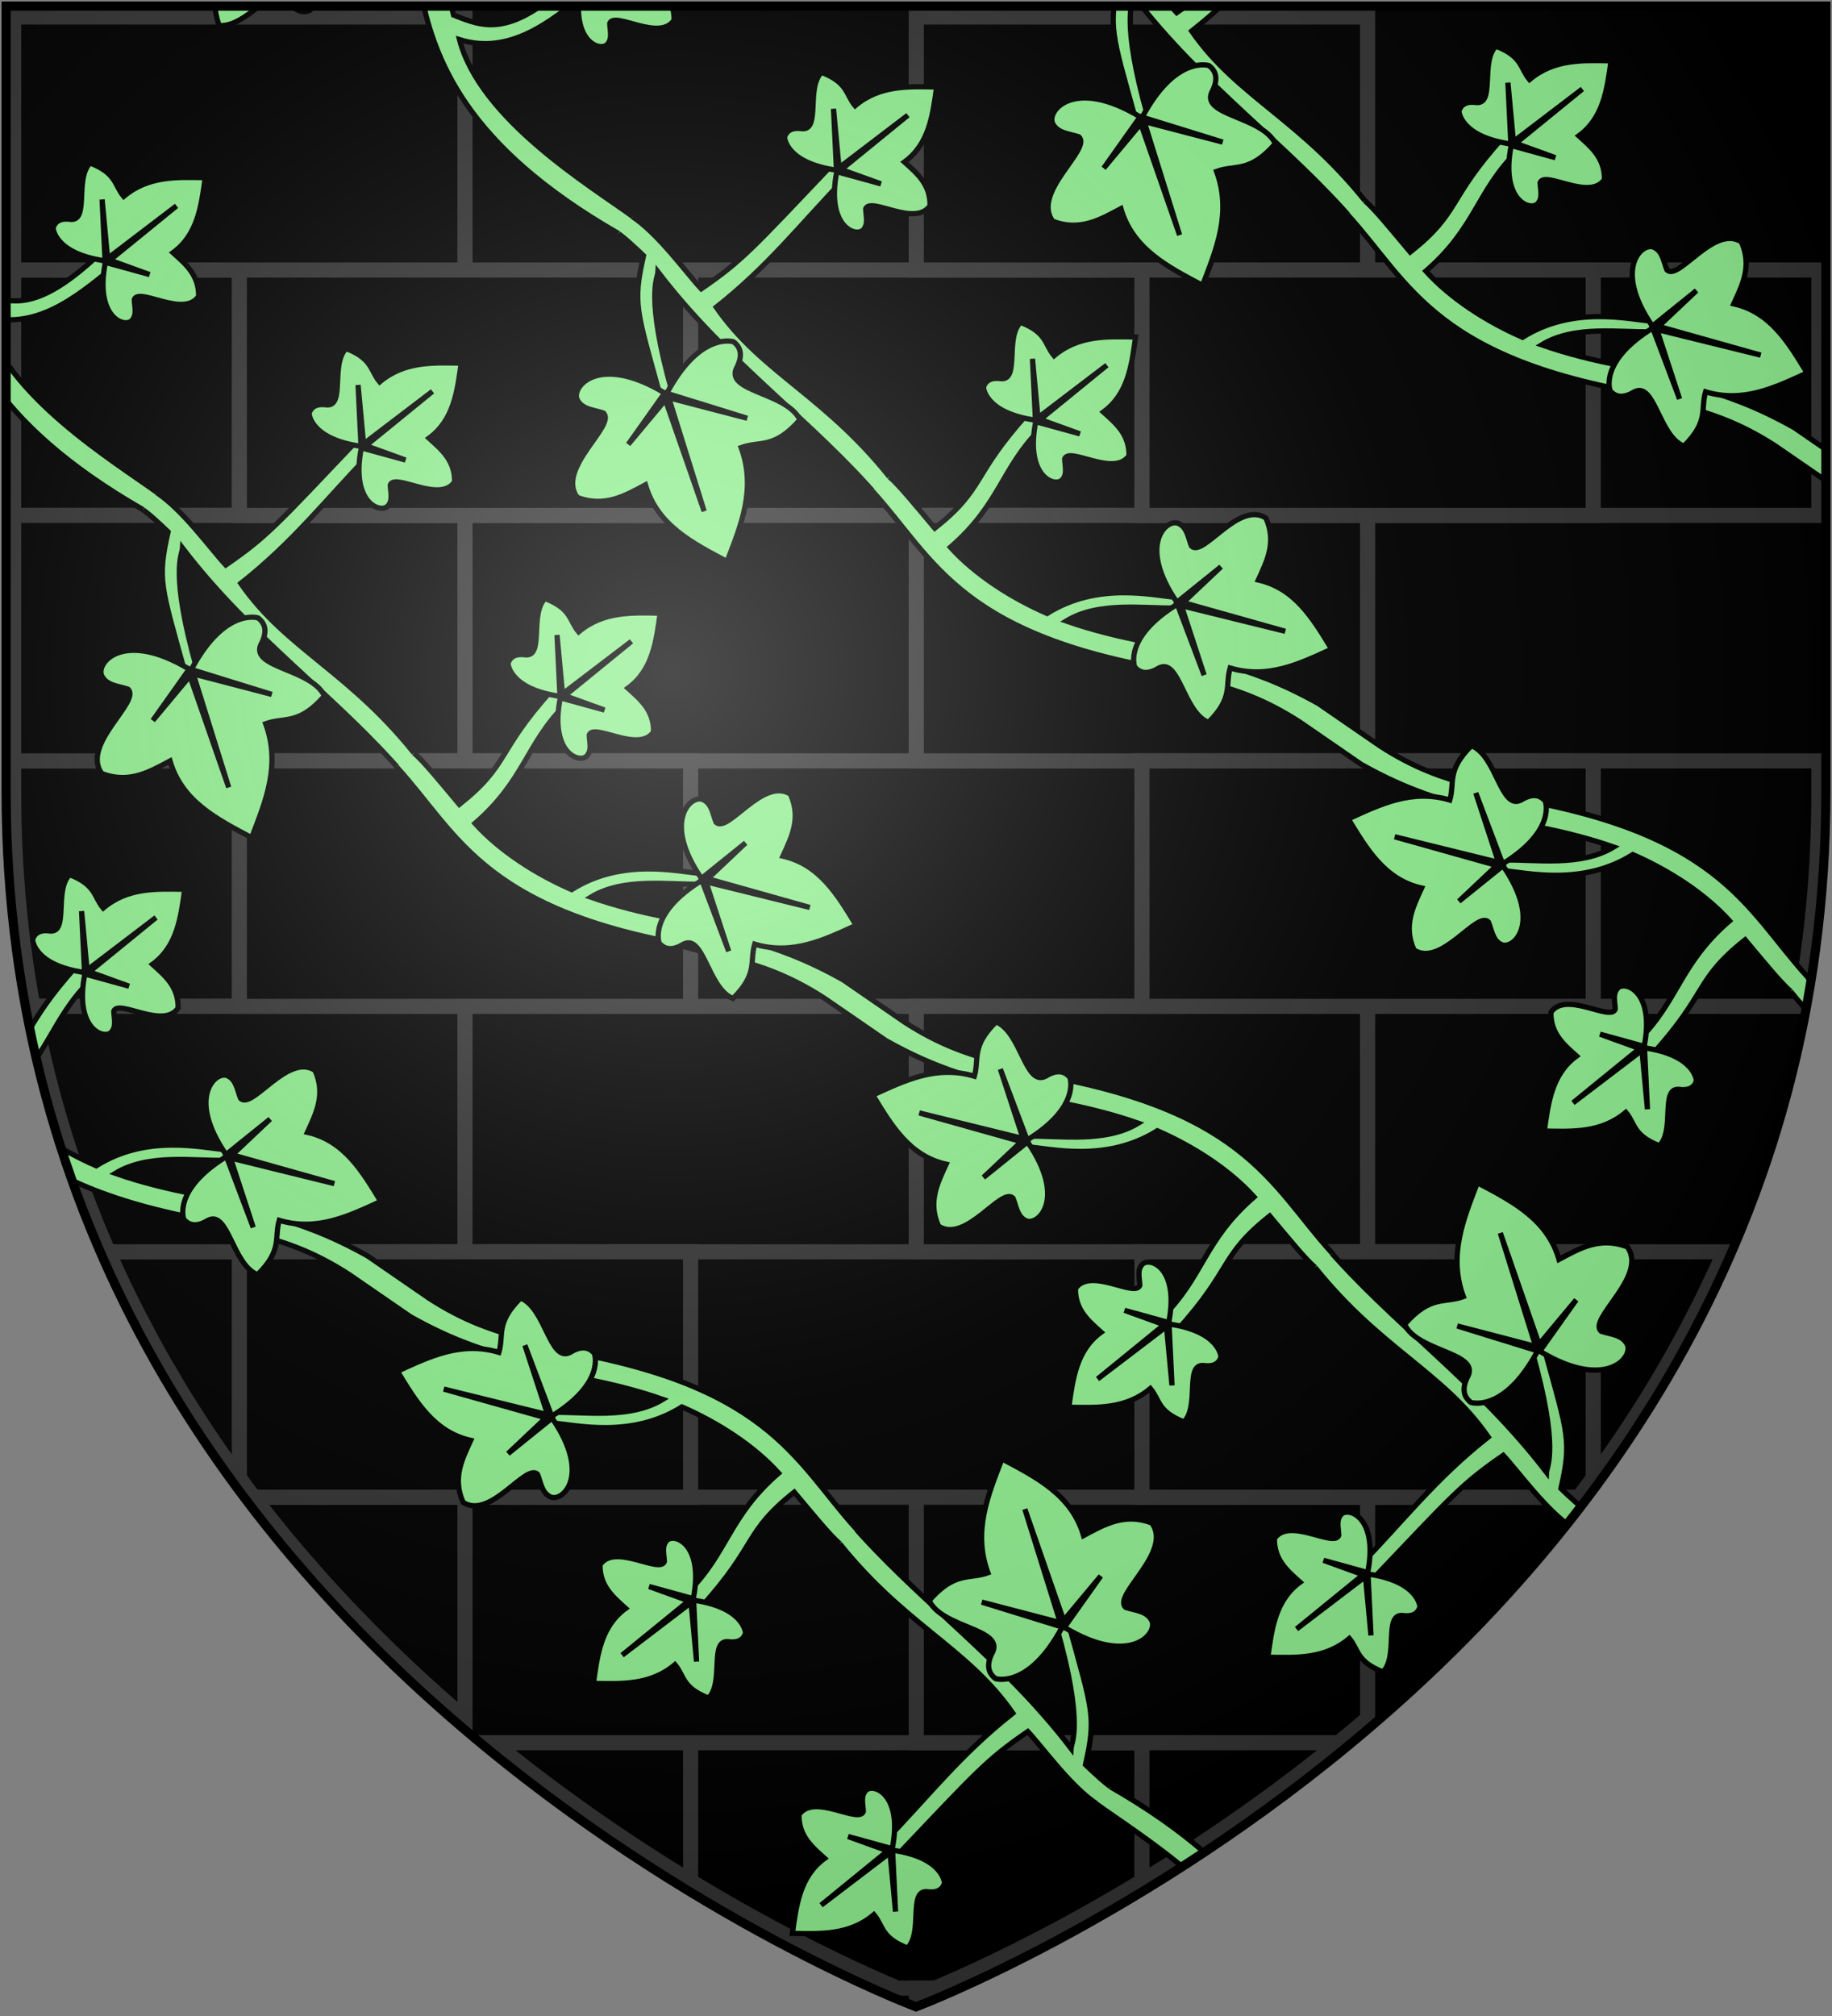 <?xml version="1.0" encoding="UTF-8" standalone="no"?>
<svg
   xmlns:dc="http://purl.org/dc/elements/1.1/"
   xmlns:cc="http://creativecommons.org/ns#"
   xmlns:rdf="http://www.w3.org/1999/02/22-rdf-syntax-ns#"
   xmlns:svg="http://www.w3.org/2000/svg"
   xmlns="http://www.w3.org/2000/svg"
   xmlns:xlink="http://www.w3.org/1999/xlink"
   xmlns:sodipodi="http://sodipodi.sourceforge.net/DTD/sodipodi-0.dtd"
   xmlns:inkscape="http://www.inkscape.org/namespaces/inkscape"
   width="600"
   height="660"
   id="svg2"
   version="1.1"
   inkscape:version="0.48.2 r9819"
   sodipodi:docname="House_Kidwell.svg">
  <rect width="100%" height="100%" fill="#808080" stroke="none"/>
  <sodipodi:namedview
     pagecolor="#ffffff"
     bordercolor="#666666"
     borderopacity="1"
     objecttolerance="10"
     gridtolerance="10"
     guidetolerance="10"
     inkscape:pageopacity="0"
     inkscape:pageshadow="2"
     inkscape:window-width="1366"
     inkscape:window-height="715"
     id="namedview22"
     showgrid="false"
     inkscape:zoom="0.35757577"
     inkscape:cx="-77.681792"
     inkscape:cy="18.518752"
     inkscape:window-x="-8"
     inkscape:window-y="-8"
     inkscape:window-maximized="1"
     inkscape:current-layer="layer2" />
  <defs
     id="defs4">
    <inkscape:path-effect
       effect="spiro"
       id="path-effect4043"
       is_visible="true" />
    <inkscape:path-effect
       is_visible="true"
       id="path-effect4039"
       effect="spiro" />
    <inkscape:path-effect
       effect="spiro"
       id="path-effect4035"
       is_visible="true" />
    <inkscape:path-effect
       is_visible="true"
       id="path-effect4031"
       effect="spiro" />
    <inkscape:path-effect
       effect="spiro"
       id="path-effect4027"
       is_visible="true" />
    <inkscape:path-effect
       is_visible="true"
       id="path-effect4023"
       effect="spiro" />
    <inkscape:path-effect
       effect="spiro"
       id="path-effect4019"
       is_visible="true" />
    <inkscape:path-effect
       is_visible="true"
       id="path-effect4015"
       effect="spiro" />
    <inkscape:path-effect
       effect="spiro"
       id="path-effect4011"
       is_visible="true" />
    <inkscape:path-effect
       effect="spiro"
       id="path-effect3982"
       is_visible="true" />
    <inkscape:path-effect
       is_visible="true"
       id="path-effect3935"
       effect="spiro" />
    <inkscape:path-effect
       effect="spiro"
       id="path-effect3931"
       is_visible="true" />
    <inkscape:path-effect
       is_visible="true"
       id="path-effect3927"
       effect="spiro" />
    <inkscape:path-effect
       effect="spiro"
       id="path-effect3923"
       is_visible="true" />
    <inkscape:path-effect
       effect="spiro"
       id="path-effect3921"
       is_visible="true" />
    <inkscape:path-effect
       effect="spiro"
       id="path-effect3919"
       is_visible="true" />
    <inkscape:path-effect
       effect="spiro"
       id="path-effect3917"
       is_visible="true" />
    <inkscape:path-effect
       effect="spiro"
       id="path-effect3915"
       is_visible="true" />
    <inkscape:path-effect
       is_visible="true"
       id="path-effect3903"
       effect="spiro" />
    <inkscape:path-effect
       effect="spiro"
       id="path-effect3899"
       is_visible="true" />
    <inkscape:path-effect
       is_visible="true"
       id="path-effect3895"
       effect="spiro" />
    <inkscape:path-effect
       effect="spiro"
       id="path-effect3879"
       is_visible="true" />
    <inkscape:path-effect
       effect="spiro"
       id="path-effect3090"
       is_visible="true" />
    <radialGradient
       id="rg"
       gradientUnits="userSpaceOnUse"
       cx="220"
       cy="220"
       r="405">
      <stop
         style="stop-color:#fff;stop-opacity:.3"
         offset="0"
         id="stop7" />
      <stop
         style="stop-color:#fff;stop-opacity:.2"
         offset=".2"
         id="stop9" />
      <stop
         style="stop-color:#666;stop-opacity:.1"
         offset=".6"
         id="stop11" />
      <stop
         style="stop-color:#000;stop-opacity:.13"
         offset="1"
         id="stop13" />
    </radialGradient>
    <path
       id="shield"
       d="m2,2v257c0,286 298,398 298,398c0,0 298-112 298-398V2z" />
    <radialGradient
       inkscape:collect="always"
       xlink:href="#rg-7"
       id="radialGradient3055-1"
       gradientUnits="userSpaceOnUse"
       cx="220"
       cy="220"
       r="405" />
    <radialGradient
       id="rg-7"
       gradientUnits="userSpaceOnUse"
       cx="220"
       cy="220"
       r="405">
      <stop
         style="stop-color:#fff;stop-opacity:.3"
         offset="0"
         id="stop7-4" />
      <stop
         style="stop-color:#fff;stop-opacity:.2"
         offset=".2"
         id="stop9-0" />
      <stop
         style="stop-color:#666;stop-opacity:.1"
         offset=".6"
         id="stop11-9" />
      <stop
         style="stop-color:#000;stop-opacity:.13"
         offset="1"
         id="stop13-4" />
    </radialGradient>
    <radialGradient
       r="405"
       cy="220"
       cx="220"
       gradientUnits="userSpaceOnUse"
       id="radialGradient3074"
       xlink:href="#rg-7"
       inkscape:collect="always" />
    <inkscape:path-effect
       is_visible="true"
       id="path-effect10120-1"
       effect="spiro" />
    <inkscape:path-effect
       effect="spiro"
       id="path-effect10118-3"
       is_visible="true" />
    <inkscape:path-effect
       effect="spiro"
       id="path-effect10116-9"
       is_visible="true" />
    <inkscape:path-effect
       effect="spiro"
       id="path-effect10114-7"
       is_visible="true" />
    <inkscape:path-effect
       effect="spiro"
       id="path-effect10112-7"
       is_visible="true" />
    <inkscape:path-effect
       effect="spiro"
       id="path-effect10110-2"
       is_visible="true" />
    <linearGradient
       inkscape:collect="always"
       xlink:href="#linearGradient4719-5"
       id="linearGradient4039"
       gradientUnits="userSpaceOnUse"
       gradientTransform="matrix(2.326,0,0,2.294,447.695,-1820.28)"
       x1="-145.259"
       y1="984.243"
       x2="-64.143"
       y2="984.148" />
    <linearGradient
       inkscape:collect="always"
       id="linearGradient4719-5">
      <stop
         style="stop-color:#666666;stop-opacity:1;"
         offset="0"
         id="stop4721-5" />
      <stop
         id="stop4809-1"
         offset="0.393"
         style="stop-color:#666666;stop-opacity:0.749;" />
      <stop
         style="stop-color:#666666;stop-opacity:0;"
         offset="1"
         id="stop4723-7" />
    </linearGradient>
    <radialGradient
       inkscape:collect="always"
       xlink:href="#linearGradient4801-8"
       id="radialGradient4041"
       gradientUnits="userSpaceOnUse"
       gradientTransform="matrix(-0.722,1.265,-2.273,-1.262,1712.011,1733.784)"
       cx="-307.143"
       cy="782.362"
       fx="-307.143"
       fy="782.362"
       r="63" />
    <linearGradient
       inkscape:collect="always"
       id="linearGradient4801-8">
      <stop
         style="stop-color:#000000;stop-opacity:1;"
         offset="0"
         id="stop4803-2" />
      <stop
         style="stop-color:#000000;stop-opacity:0;"
         offset="1"
         id="stop4805-4" />
    </linearGradient>
    <inkscape:path-effect
       effect="spiro"
       id="path-effect10108-4"
       is_visible="true" />
    <linearGradient
       inkscape:collect="always"
       xlink:href="#linearGradient4719-5"
       id="linearGradient4044"
       gradientUnits="userSpaceOnUse"
       gradientTransform="matrix(-2.406,0,0,-1.649,142.062,1726.531)"
       x1="-145.259"
       y1="984.243"
       x2="-64.143"
       y2="984.148" />
    <radialGradient
       inkscape:collect="always"
       xlink:href="#linearGradient4801-8"
       id="radialGradient4046"
       gradientUnits="userSpaceOnUse"
       gradientTransform="matrix(0.746,-0.909,2.351,0.906,-1165.637,-827.118)"
       cx="-307.143"
       cy="782.362"
       fx="-307.143"
       fy="782.362"
       r="63" />
    <inkscape:path-effect
       effect="spiro"
       id="path-effect10102-7"
       is_visible="true" />
    <linearGradient
       inkscape:collect="always"
       xlink:href="#linearGradient4719-5"
       id="linearGradient4049"
       gradientUnits="userSpaceOnUse"
       gradientTransform="matrix(2.335,0,0,-1.615,449.441,1692.189)"
       x1="-145.259"
       y1="984.243"
       x2="-64.143"
       y2="984.148" />
    <radialGradient
       inkscape:collect="always"
       xlink:href="#linearGradient4801-8"
       id="radialGradient4051"
       gradientUnits="userSpaceOnUse"
       gradientTransform="matrix(-0.724,-0.89,-2.282,0.888,1718.788,-809.094)"
       cx="-307.143"
       cy="782.362"
       fx="-307.143"
       fy="782.362"
       r="63" />
    <inkscape:path-effect
       is_visible="true"
       id="path-effect10096-8"
       effect="spiro" />
    <linearGradient
       inkscape:collect="always"
       xlink:href="#linearGradient4719-5"
       id="linearGradient4054"
       gradientUnits="userSpaceOnUse"
       gradientTransform="matrix(-2.41,0,0,2.282,139.611,-1810.816)"
       x1="-145.259"
       y1="984.243"
       x2="-64.143"
       y2="984.148" />
    <radialGradient
       inkscape:collect="always"
       xlink:href="#linearGradient4801-8"
       id="radialGradient4056"
       gradientUnits="userSpaceOnUse"
       gradientTransform="matrix(0.748,1.258,2.355,-1.255,-1170.296,1723.935)"
       cx="-307.143"
       cy="782.362"
       fx="-307.143"
       fy="782.362"
       r="63" />
    <inkscape:path-effect
       is_visible="true"
       id="path-effect10090-3"
       effect="spiro" />
    <inkscape:path-effect
       effect="spiro"
       id="path-effect10084-1"
       is_visible="true" />
    <inkscape:path-effect
       effect="spiro"
       id="path-effect10082-1"
       is_visible="true" />
    <radialGradient
       inkscape:collect="always"
       xlink:href="#linearGradient4801-8"
       id="radialGradient4061"
       gradientUnits="userSpaceOnUse"
       gradientTransform="matrix(-0.765,1.29,-2.41,-1.287,1806.844,1757.47)"
       cx="-307.143"
       cy="782.362"
       fx="-307.143"
       fy="782.362"
       r="63" />
    <inkscape:path-effect
       effect="spiro"
       id="path-effect10080-4"
       is_visible="true" />
    <clipPath
       id="clip-shield">
      <path
         inkscape:connector-curvature="0"
         id="shield-1"
         d="m 2,2 v 257 c 0,286 298,398 298,398 0,0 298,-112 298,-398 V 2 z" />
    </clipPath>
    <radialGradient
       id="rg-74"
       gradientUnits="userSpaceOnUse"
       cx="220"
       cy="220"
       r="405">
      <stop
         style="stop-color:#fff;stop-opacity:.3"
         offset="0"
         id="stop7-0" />
      <stop
         style="stop-color:#fff;stop-opacity:.2"
         offset=".2"
         id="stop9-9" />
      <stop
         style="stop-color:#666;stop-opacity:.1"
         offset=".6"
         id="stop11-4" />
      <stop
         style="stop-color:#000;stop-opacity:.13"
         offset="1"
         id="stop13-8" />
    </radialGradient>
    <radialGradient
       id="radialGradient3024"
       gradientUnits="userSpaceOnUse"
       cx="220"
       cy="220"
       r="405">
      <stop
         style="stop-color:#fff;stop-opacity:.3"
         offset="0"
         id="stop3026" />
      <stop
         style="stop-color:#fff;stop-opacity:.2"
         offset=".2"
         id="stop3028" />
      <stop
         style="stop-color:#666;stop-opacity:.1"
         offset=".6"
         id="stop3030" />
      <stop
         style="stop-color:#000;stop-opacity:.13"
         offset="1"
         id="stop3032" />
    </radialGradient>
    <radialGradient
       r="405"
       cy="220"
       cx="220"
       gradientUnits="userSpaceOnUse"
       id="radialGradient3041"
       xlink:href="#rg-74"
       inkscape:collect="always" />
    <clipPath
       clipPathUnits="userSpaceOnUse"
       id="clipPath3862">
      <path
         style="fill:#000000;display:inline"
         inkscape:connector-curvature="0"
         id="path3864"
         d="m 2,2 v 257 c 0,286 298,398 298,398 0,0 298,-112 298,-398 V 2 z" />
    </clipPath>
    <inkscape:path-effect
       is_visible="true"
       id="path-effect3927-1"
       effect="spiro" />
    <inkscape:path-effect
       effect="spiro"
       id="path-effect3923-7"
       is_visible="true" />
    <inkscape:path-effect
       effect="spiro"
       id="path-effect3931-4"
       is_visible="true" />
    <inkscape:path-effect
       is_visible="true"
       id="path-effect3935-0"
       effect="spiro" />
    <clipPath
       clipPathUnits="userSpaceOnUse"
       id="clipPath3671">
      <path
         style="fill:#00ff00;display:inline"
         inkscape:connector-curvature="0"
         id="path3673"
         d="m 2,2 v 257 c 0,286 298,398 298,398 0,0 298,-112 298,-398 V 2 z" />
    </clipPath>
  </defs>
  <g
     inkscape:groupmode="layer"
     id="layer2"
     inkscape:label="Elements"
     style="display:inline">
    <path
       d="m 2,2 v 257 c 0,286 298,398 298,398 0,0 298,-112 298,-398 V 2 z"
       id="use16"
       inkscape:connector-curvature="0"
       style="fill:#000000;display:inline" />
    <g
       style="display:inline"
       id="g4087"
       transform="matrix(0.992,0,0,0.989,2.493,3.584)">
      <g
         id="g4082">
        <path
           inkscape:connector-curvature="0"
           style="fill:#000000;stroke:#333333;stroke-width:5;stroke-linecap:butt;stroke-linejoin:miter;stroke-miterlimit:4;stroke-opacity:1;stroke-dasharray:none;display:inline"
           d="m 2,85.75 0,81.25 596,0 0,-81.25 -596,0 z M 2,248.25 2,259 c 0,24.8 2.251,48.276 6.344,70.5 l 583.312,0 C 595.749,307.276 598,283.8 598,259 l 0,-10.75 -596,0 z m 31.25,162.5 c 13.162,30.079 29.671,57.126 48.031,81.25 l 437.438,0 c 18.36,-24.124 34.869,-51.171 48.031,-81.25 l -533.5,0 z m 127.344,162.5 c 58.591,47.818 115.048,73.615 133.219,81.25 l 12.375,0 c 18.171,-7.635 74.627,-33.432 133.219,-81.25 l -278.812,0 z"
           id="path3905" />
        <path
           inkscape:connector-curvature="0"
           style="fill:#000000;stroke:#333333;stroke-width:5;stroke-linecap:butt;stroke-linejoin:miter;stroke-miterlimit:4;stroke-opacity:1;stroke-dasharray:none;display:inline"
           d="m 2,2 0,83.75 149,0 L 151,2 2,2 z m 298,0 0,83.75 149,0 L 449,2 300,2 z M 2,167 l 0,81.25 149,0 0,-81.25 -149,0 z m 298,0 0,81.25 149,0 0,-81.25 -149,0 z M 8.344,329.5 c 5.387,29.249 13.989,56.301 24.906,81.25 l 117.75,0 0,-81.25 -142.656,0 z m 291.656,0 0,81.25 149,0 0,-81.25 -149,0 z M 43.719,432.75 c 0.922,1.785 1.867,3.551 2.812,5.312 -0.944,-1.762 -1.891,-3.527 -2.812,-5.312 z m 9.25,16.844 c 0.778,1.34 1.553,2.674 2.344,4 -0.791,-1.327 -1.566,-2.659 -2.344,-4 z M 81.281,492 C 102.844,520.33 126.924,544.624 151,565.219 L 151,492 81.281,492 z M 300,492 l 0,81.25 139.406,0 c 3.196,-2.608 6.392,-5.293 9.594,-8.031 L 449,492 300,492 z m 0,162.5 0,2.5 c 0,0 2.288,-0.862 6.188,-2.5 l -6.188,0 z"
           id="path4021" />
        <path
           inkscape:connector-curvature="0"
           style="fill:#000000;stroke:#333333;stroke-width:5;stroke-linecap:butt;stroke-linejoin:miter;stroke-miterlimit:4;stroke-opacity:1;stroke-dasharray:none;display:inline"
           d="m 76.5,85.75 0,81.25 149,0 0,-81.25 -149,0 z m 298,0 0,81.25 149,0 0,-81.25 -149,0 z m -298,162.5 0,81.25 149,0 0,-81.25 -149,0 z m 298,0 0,81.25 149,0 0,-81.25 -149,0 z m -298,162.5 0,74.812 c 1.584,2.165 3.168,4.317 4.781,6.438 l 144.219,0 0,-81.25 -149,0 z m 298,0 0,81.25 144.219,0 c 1.614,-2.12 3.197,-4.272 4.781,-6.438 l 0,-74.812 -149,0 z m -213.906,162.5 c 22.658,18.492 44.977,33.684 64.906,45.812 l 0,-45.812 -64.906,0 z m 213.906,0 0,45.812 c 19.929,-12.129 42.248,-27.321 64.906,-45.812 l -64.906,0 z"
           id="path4046" />
      </g>
    </g>
    <g
       id="g3589"
       clip-path="url(#clipPath3671)">
      <g
         transform="translate(129.378,84.734)"
         id="g3687"
         style="display:inline">
        <path
           style="fill:#90ee90;fill-opacity:1;fill-rule:evenodd;stroke:#000000;stroke-width:1.718;stroke-linecap:butt;stroke-linejoin:miter;stroke-miterlimit:4;stroke-opacity:1;stroke-dasharray:none;display:inline"
           d="m 160.719,255.906 c 24.626,13.873 40.812,14.282 58.438,19.938 l 6.656,-4.812 c -21.074,-8.473 -36.256,-6.421 -58.969,-21.156 l -20.062,-13.812 c -24.62,-13.867 -40.814,-14.283 -58.438,-19.938 l -6.625,4.812 c 21.07,8.471 36.231,6.429 58.938,21.156 z"
           id="path3653"
           inkscape:connector-curvature="0"
           sodipodi:nodetypes="ccccccccc" />
        <path
           inkscape:connector-curvature="0"
           sodipodi:nodetypes="cccccccccccc"
           id="path3159"
           d="m 392.074,411.137 c -3.068,-1.696 -7.768,-6.193 -10.227,-8.558 3.496,-15.586 2.38,-17.539 -5.265,-45.171 l -4.117,0.451 c 8.917,31.595 4.746,37.546 4.65,39.402 -22.716,-29.716 -50.682,-48.704 -72.756,-74.499 l -5.026,4.906 c 22.279,28.987 43.528,36.121 58.706,58.038 -17.181,13.549 -27.595,27.161 -41.829,41.86 l 3.933,4.717 c 25.891,-27.194 29.154,-31.186 42.801,-40.557 4.914,5.238 14.257,18.379 23.011,23.953"
           style="fill:#90ee90;fill-opacity:1;fill-rule:evenodd;stroke:#000000;stroke-width:1.718;stroke-linecap:butt;stroke-linejoin:miter;stroke-miterlimit:4;stroke-opacity:1;stroke-dasharray:none" />
        <path
           inkscape:connector-curvature="0"
           sodipodi:nodetypes="cccccccccccc"
           id="path3161"
           d="m 385.308,415.347 c 13.831,10.072 50.017,31.81 56.803,57.96 -16.426,-5.127 -29.903,5.832 -41.734,15.496 l 4.418,4.332 c 20.942,-19.572 29.526,-15.63 39.278,-11.776 8.073,32.22 1.86,39.588 19.412,69.594 3.963,-2.103 6.087,-3.254 9.267,-4.363 -13.825,-15.606 -14.258,-32.326 -16.884,-49.24 9.173,6.351 20.143,10.726 37.125,12.011 l 1.628,-3.823 c -17.1,-1.198 -30.109,-7.65 -39.403,-14.572 -4.392,-23.952 -14.824,-52.242 -65.223,-81.152"
           style="fill:#90ee90;fill-opacity:1;fill-rule:evenodd;stroke:#000000;stroke-width:1.718;stroke-linecap:butt;stroke-linejoin:miter;stroke-miterlimit:4;stroke-opacity:1;stroke-dasharray:none" />
        <path
           inkscape:connector-curvature="0"
           sodipodi:nodetypes="cccccccccccc"
           id="path3163"
           d="M 307.016,325.646 C 286.289,303.025 278.476,276.831 202.296,265.763 l -7.638,7.506 c 13.093,0.835 32.26,3.938 48.757,9.709 -10.763,6.588 -25.842,3.992 -35.873,4.274 l -0.454,3.449 c 7.883,0.604 25.926,5.225 42.583,-5.248 11.629,5.066 23.483,12.608 31.676,21.675 -16.483,14.277 -16.63,26.079 -29.868,39.172 l 4.61,4.52 c 18.458,-20.362 13.752,-24.277 30.37,-37.47 6.101,7.263 11.676,14.128 14.879,16.839"
           style="fill:#90ee90;fill-opacity:1;fill-rule:evenodd;stroke:#000000;stroke-width:1.718;stroke-linecap:butt;stroke-linejoin:miter;stroke-miterlimit:4;stroke-opacity:1;stroke-dasharray:none" />
        <path
           inkscape:transform-center-x="10.552666"
           style="fill:#90ee90;fill-rule:evenodd;stroke:#000000;stroke-width:1.718;stroke-linecap:butt;stroke-linejoin:miter;stroke-miterlimit:4;stroke-opacity:1;stroke-dasharray:none"
           id="path3165"
           d="m 494.019,507.579 c -10.743,-17.881 -2.931,-24.675 -2.931,-24.675 2.943,-1.207 5.291,0.187 7.222,3.4 4.322,6.031 13.737,-9.261 22.573,-8.359 3.574,11.043 -0.78,13.244 -1.893,19.06 12.74,2.429 19.584,11.749 26.659,20.8 -9.908,6.005 -19.778,12.181 -31.744,9.022 -0.343,6.856 -0.368,13.785 -7.154,19.165 -10.651,0.951 -12.23,-20.967 -17.378,-19.401 -2.196,1.854 -3.994,4.754 -7.167,4.614 -4.287,-0.14 -8.849,-12.411 11.41,-23.136 l 7.457,16.983 -5.617,-16.125 34.023,7.066 -34.047,-8.235 17.075,-16.747 -18.488,16.568 z"
           inkscape:connector-curvature="0" />
        <path
           inkscape:transform-center-x="-16.916758"
           inkscape:connector-curvature="0"
           inkscape:transform-center-y="-3.5100312"
           style="fill:#90ee90;fill-rule:evenodd;stroke:#000000;stroke-width:1.718;stroke-linecap:butt;stroke-linejoin:miter;stroke-miterlimit:4;stroke-opacity:1;stroke-dasharray:none"
           id="path3167"
           d="m 374.226,357.517 c -10.906,20.452 -21.843,16.887 -21.843,16.887 -2.831,-2.116 -2.844,-5.15 -0.885,-8.825 3.28,-7.564 -16.672,-7.803 -20.859,-16.739 8.484,-9.714 13.068,-6.82 19.247,-9.082 -4.961,-13.529 0.012,-25.375 4.597,-37.288 11.383,6.013 22.906,11.892 26.73,25.101 6.73,-3.589 13.348,-7.523 22.351,-4.128 6.99,9.608 -12.998,23.631 -8.565,27.643 3.021,1.034 6.812,1.091 8.491,4.195 2.316,4.166 -6.774,15.522 -28.567,2.34 l 11.927,-16.807 -12.16,14.563 -12.698,-36.463 11.597,37.152 -25.713,-6.708 26.351,8.158 z" />
        <path
           inkscape:connector-curvature="0"
           style="fill:#90ee90;fill-rule:evenodd;stroke:#000000;stroke-width:1.718;stroke-linecap:butt;stroke-linejoin:miter;stroke-miterlimit:4;stroke-opacity:1;stroke-dasharray:none"
           id="path3169"
           d="m 207.022,288.486 c 17.774,-10.92 13.971,-20.549 13.971,-20.549 -2.056,-2.427 -4.782,-2.273 -7.977,-0.31 -6.615,3.361 -7.925,-14.549 -16.182,-17.82 -8.261,8.154 -5.41,12.114 -7.103,17.789 -12.426,-3.714 -22.795,1.403 -33.244,6.176 6.026,9.895 11.94,19.924 24.016,22.635 -2.855,6.243 -6.025,12.403 -2.482,20.305 9.015,5.752 20.515,-12.973 24.363,-9.211 1.095,2.657 1.354,6.06 4.235,7.397 3.869,1.851 13.572,-6.937 0.535,-25.791 l -14.444,11.637 12.415,-11.723 -33.452,-9.406 34.011,8.38 -7.437,-22.731 8.774,23.224 z" />
        <path
           inkscape:connector-curvature="0"
           style="fill:#90ee90;fill-rule:evenodd;stroke:#000000;stroke-width:1.718;stroke-linecap:butt;stroke-linejoin:miter;stroke-miterlimit:4;stroke-opacity:1;stroke-dasharray:none"
           id="path3171"
           d="m 318.657,430.58 c 16.728,2.382 17.008,10.763 17.008,10.763 -0.745,2.467 -2.821,3.231 -5.827,2.803 -5.999,-0.364 -1.197,13.366 -6.277,18.459 -8.768,-3.395 -7.926,-7.256 -11.014,-10.927 -8.035,6.767 -17.39,6.308 -26.693,6.131 1.287,-9.296 2.447,-18.655 10.546,-24.563 -4.134,-3.718 -8.477,-7.273 -8.392,-14.287 4.844,-7.181 19.427,3.024 21.073,-1.012 -0.043,-2.327 -0.948,-4.939 0.761,-6.862 2.278,-2.623 12.322,0.778 8.714,18.991 l -14.485,-3.989 13.006,4.707 -21.823,17.777 22.57,-17.194 1.804,19.288 -0.969,-20.086 z" />
        <path
           d="m 402.489,491.305 c 16.728,2.382 17.008,10.763 17.008,10.763 -0.745,2.467 -2.821,3.231 -5.827,2.803 -5.999,-0.364 -1.197,13.366 -6.277,18.459 -8.768,-3.395 -7.926,-7.257 -11.014,-10.927 -8.035,6.767 -17.39,6.308 -26.693,6.131 1.287,-9.296 2.447,-18.655 10.546,-24.563 -4.134,-3.718 -8.477,-7.273 -8.392,-14.287 4.844,-7.181 19.427,3.024 21.073,-1.012 -0.043,-2.327 -0.948,-4.939 0.761,-6.862 2.278,-2.623 12.322,0.778 8.714,18.991 l -14.485,-3.989 13.006,4.707 -21.823,17.777 22.57,-17.194 1.804,19.288 -0.969,-20.086 z"
           id="path3173"
           style="fill:#90ee90;fill-rule:evenodd;stroke:#000000;stroke-width:1.718;stroke-linecap:butt;stroke-linejoin:miter;stroke-miterlimit:4;stroke-opacity:1;stroke-dasharray:none"
           inkscape:connector-curvature="0" />
        <path
           inkscape:connector-curvature="0"
           style="fill:#90ee90;fill-rule:evenodd;stroke:#000000;stroke-width:1.718;stroke-linecap:butt;stroke-linejoin:miter;stroke-miterlimit:4;stroke-opacity:1;stroke-dasharray:none"
           id="path3175"
           d="m 253.493,348.736 c 16.728,2.382 17.008,10.763 17.008,10.763 -0.745,2.467 -2.821,3.231 -5.827,2.803 -5.999,-0.364 -1.197,13.366 -6.277,18.459 -8.768,-3.395 -7.926,-7.256 -11.014,-10.927 -8.035,6.767 -17.39,6.308 -26.693,6.131 1.287,-9.296 2.447,-18.655 10.546,-24.563 -4.134,-3.718 -8.477,-7.273 -8.392,-14.287 4.844,-7.181 19.427,3.024 21.073,-1.012 -0.043,-2.327 -0.948,-4.939 0.761,-6.862 2.278,-2.623 12.322,0.778 8.714,18.991 l -14.485,-3.989 13.006,4.707 -21.823,17.777 22.57,-17.194 1.804,19.288 -0.969,-20.086 z" />
        <path
           style="fill:#90ee90;fill-opacity:1;fill-rule:evenodd;stroke:#000000;stroke-width:1.718;stroke-linecap:butt;stroke-linejoin:miter;stroke-miterlimit:4;stroke-opacity:1;stroke-dasharray:none"
           d="m -84.555,80.828 c 3.068,1.696 7.768,6.193 10.227,8.558 -3.496,15.586 -2.38,17.539 5.265,45.171 l 4.117,-0.451 c -8.917,-31.595 -4.746,-37.546 -4.65,-39.402 22.716,29.716 50.682,48.704 72.756,74.499 l 5.026,-4.906 C -14.092,135.311 -35.342,128.177 -50.52,106.26 -33.338,92.712 -22.924,79.099 -8.691,64.4 L -12.623,59.684 C -38.515,86.877 -41.778,90.87 -55.425,100.241 -60.339,95.002 -69.681,81.861 -78.436,76.288"
           id="path3542"
           sodipodi:nodetypes="cccccccccccc"
           inkscape:connector-curvature="0" />
        <path
           style="fill:#90ee90;fill-opacity:1;fill-rule:evenodd;stroke:#000000;stroke-width:1.718;stroke-linecap:butt;stroke-linejoin:miter;stroke-miterlimit:4;stroke-opacity:1;stroke-dasharray:none"
           d="M -77.789,76.619 C -91.62,66.547 -127.806,44.808 -134.592,18.658 c 16.426,5.127 29.903,-5.832 41.734,-15.496 l -4.418,-4.332 C -118.218,18.403 -126.802,14.461 -136.554,10.606 c -8.073,-32.22 -1.86,-39.588 -19.412,-69.594 -3.963,2.103 -6.087,3.254 -9.267,4.363 13.825,15.606 14.258,32.326 16.884,49.24 -9.173,-6.351 -20.143,-10.726 -37.125,-12.011 l -1.628,3.823 c 17.1,1.198 30.109,7.65 39.403,14.572 4.392,23.952 14.824,52.242 65.223,81.152"
           id="path3544"
           sodipodi:nodetypes="cccccccccccc"
           inkscape:connector-curvature="0" />
        <path
           style="fill:#90ee90;fill-opacity:1;fill-rule:evenodd;stroke:#000000;stroke-width:1.718;stroke-linecap:butt;stroke-linejoin:miter;stroke-miterlimit:4;stroke-opacity:1;stroke-dasharray:none"
           d="m 0.503,166.319 c 20.727,22.622 28.54,48.816 104.72,59.883 l 7.638,-7.506 c -13.093,-0.835 -32.26,-3.938 -48.757,-9.709 10.763,-6.588 25.842,-3.992 35.873,-4.274 l 0.454,-3.449 C 92.548,200.66 74.504,196.039 57.847,206.512 46.218,201.447 34.364,193.904 26.171,184.837 42.654,170.56 42.801,158.758 56.039,145.665 l -4.61,-4.52 C 32.972,161.506 37.677,165.422 21.059,178.614 14.958,171.352 9.383,164.486 6.18,161.775"
           id="path3546"
           sodipodi:nodetypes="cccccccccccc"
           inkscape:connector-curvature="0" />
        <path
           inkscape:connector-curvature="0"
           d="m -186.501,-15.613 c 10.743,17.881 2.931,24.675 2.931,24.675 -2.943,1.207 -5.291,-0.187 -7.222,-3.4 -4.322,-6.031 -13.737,9.261 -22.573,8.359 -3.574,-11.043 0.78,-13.244 1.893,-19.06 -12.74,-2.429 -19.584,-11.749 -26.659,-20.8 9.908,-6.005 19.778,-12.181 31.744,-9.022 0.343,-6.856 0.368,-13.785 7.154,-19.165 10.651,-0.951 12.23,20.967 17.378,19.401 2.196,-1.854 3.994,-4.754 7.167,-4.614 4.287,0.14 8.849,12.411 -11.41,23.136 l -7.457,-16.983 5.617,16.125 -34.023,-7.066 34.047,8.235 -17.075,16.747 18.488,-16.568 z"
           id="path3548"
           style="fill:#90ee90;fill-rule:evenodd;stroke:#000000;stroke-width:1.718;stroke-linecap:butt;stroke-linejoin:miter;stroke-miterlimit:4;stroke-opacity:1;stroke-dasharray:none"
           inkscape:transform-center-x="10.552666" />
        <path
           d="m -66.708,134.448 c 10.906,-20.452 21.843,-16.887 21.843,-16.887 2.831,2.116 2.844,5.15 0.885,8.825 -3.28,7.564 16.672,7.803 20.859,16.739 -8.484,9.714 -13.068,6.82 -19.247,9.082 4.961,13.529 -0.012,25.375 -4.597,37.288 -11.383,-6.013 -22.906,-11.892 -26.73,-25.101 -6.73,3.589 -13.348,7.523 -22.351,4.128 -6.99,-9.608 12.998,-23.631 8.565,-27.643 -3.021,-1.034 -6.812,-1.091 -8.491,-4.195 -2.316,-4.166 6.774,-15.522 28.567,-2.34 l -11.927,16.807 12.16,-14.563 12.698,36.463 -11.597,-37.152 25.713,6.708 -26.351,-8.158 z"
           id="path3550"
           style="fill:#90ee90;fill-rule:evenodd;stroke:#000000;stroke-width:1.718;stroke-linecap:butt;stroke-linejoin:miter;stroke-miterlimit:4;stroke-opacity:1;stroke-dasharray:none"
           inkscape:transform-center-y="-3.5100312"
           inkscape:connector-curvature="0"
           inkscape:transform-center-x="-16.916758" />
        <path
           d="m 100.497,203.479 c -17.774,10.92 -13.971,20.549 -13.971,20.549 2.056,2.427 4.782,2.273 7.977,0.31 6.615,-3.361 7.925,14.549 16.182,17.82 8.261,-8.154 5.41,-12.114 7.103,-17.789 12.426,3.714 22.795,-1.403 33.244,-6.176 -6.026,-9.895 -11.94,-19.924 -24.016,-22.635 2.855,-6.243 6.025,-12.403 2.482,-20.305 -9.015,-5.752 -20.515,12.973 -24.363,9.211 -1.095,-2.657 -1.354,-6.06 -4.235,-7.397 -3.869,-1.851 -13.572,6.937 -0.535,25.791 l 14.444,-11.637 -12.415,11.723 33.452,9.406 -34.011,-8.38 7.437,22.731 -8.774,-23.224 z"
           id="path3552"
           style="fill:#90ee90;fill-rule:evenodd;stroke:#000000;stroke-width:1.718;stroke-linecap:butt;stroke-linejoin:miter;stroke-miterlimit:4;stroke-opacity:1;stroke-dasharray:none"
           inkscape:connector-curvature="0" />
        <path
           d="m -11.138,61.386 c -16.728,-2.382 -17.008,-10.763 -17.008,-10.763 0.745,-2.467 2.821,-3.231 5.827,-2.803 5.999,0.364 1.197,-13.366 6.277,-18.459 8.768,3.395 7.926,7.257 11.014,10.927 8.035,-6.767 17.39,-6.308 26.693,-6.131 -1.287,9.296 -2.447,18.655 -10.546,24.563 4.134,3.718 8.477,7.273 8.392,14.287 -4.844,7.181 -19.427,-3.024 -21.073,1.012 0.043,2.327 0.948,4.939 -0.761,6.862 C -4.6,83.504 -14.644,80.103 -11.036,61.889 L 3.448,65.878 -9.557,61.171 12.266,43.394 -10.304,60.588 -12.108,41.3 l 0.969,20.086 z"
           id="path3554"
           style="fill:#90ee90;fill-rule:evenodd;stroke:#000000;stroke-width:1.718;stroke-linecap:butt;stroke-linejoin:miter;stroke-miterlimit:4;stroke-opacity:1;stroke-dasharray:none"
           inkscape:connector-curvature="0" />
        <path
           inkscape:connector-curvature="0"
           style="fill:#90ee90;fill-rule:evenodd;stroke:#000000;stroke-width:1.718;stroke-linecap:butt;stroke-linejoin:miter;stroke-miterlimit:4;stroke-opacity:1;stroke-dasharray:none"
           id="path3556"
           d="M -94.97,0.661 C -111.698,-1.722 -111.978,-10.103 -111.978,-10.103 c 0.745,-2.467 2.821,-3.231 5.827,-2.803 5.999,0.364 1.197,-13.366 6.277,-18.459 8.768,3.395 7.926,7.257 11.014,10.927 8.035,-6.767 17.39,-6.308 26.693,-6.131 -1.287,9.296 -2.447,18.655 -10.546,24.563 4.134,3.718 8.477,7.273 8.392,14.287 -4.844,7.181 -19.427,-3.024 -21.073,1.012 0.043,2.327 0.948,4.939 -0.761,6.862 -2.278,2.623 -12.322,-0.778 -8.714,-18.991 L -80.383,5.153 -93.389,0.446 -71.566,-17.331 -94.136,-0.137 -95.939,-19.425 -94.97,0.661 z" />
        <path
           d="m 54.025,143.23 c -16.728,-2.382 -17.008,-10.763 -17.008,-10.763 0.745,-2.467 2.821,-3.231 5.827,-2.803 5.999,0.364 1.197,-13.366 6.277,-18.459 8.768,3.395 7.926,7.256 11.014,10.927 8.035,-6.767 17.39,-6.308 26.693,-6.131 -1.287,9.296 -2.447,18.655 -10.546,24.563 4.134,3.718 8.477,7.273 8.392,14.287 -4.844,7.181 -19.427,-3.024 -21.073,1.012 0.043,2.327 0.948,4.939 -0.761,6.862 -2.278,2.623 -12.322,-0.778 -8.714,-18.991 l 14.485,3.989 -13.006,-4.707 21.823,-17.777 -22.57,17.194 -1.804,-19.288 0.969,20.086 z"
           id="path3558"
           style="fill:#90ee90;fill-rule:evenodd;stroke:#000000;stroke-width:1.718;stroke-linecap:butt;stroke-linejoin:miter;stroke-miterlimit:4;stroke-opacity:1;stroke-dasharray:none"
           inkscape:connector-curvature="0" />
      </g>
      <g
         id="g3748"
         transform="translate(-26.335,175.145)"
         style="display:inline">
        <path
           sodipodi:nodetypes="ccccccccc"
           inkscape:connector-curvature="0"
           id="path3750"
           d="m 160.719,255.906 c 24.626,13.873 40.812,14.282 58.438,19.938 l 6.656,-4.812 c -21.074,-8.473 -36.256,-6.421 -58.969,-21.156 l -20.062,-13.812 c -24.62,-13.867 -40.814,-14.283 -58.438,-19.938 l -6.625,4.812 c 21.07,8.471 36.231,6.429 58.938,21.156 z"
           style="fill:#90ee90;fill-opacity:1;fill-rule:evenodd;stroke:#000000;stroke-width:1.718;stroke-linecap:butt;stroke-linejoin:miter;stroke-miterlimit:4;stroke-opacity:1;stroke-dasharray:none;display:inline" />
        <path
           style="fill:#90ee90;fill-opacity:1;fill-rule:evenodd;stroke:#000000;stroke-width:1.718;stroke-linecap:butt;stroke-linejoin:miter;stroke-miterlimit:4;stroke-opacity:1;stroke-dasharray:none"
           d="m 392.074,411.137 c -3.068,-1.696 -7.768,-6.193 -10.227,-8.558 3.496,-15.586 2.38,-17.539 -5.265,-45.171 l -4.117,0.451 c 8.917,31.595 4.746,37.546 4.65,39.402 -22.716,-29.716 -50.682,-48.704 -72.756,-74.499 l -5.026,4.906 c 22.279,28.987 43.528,36.121 58.706,58.038 -17.181,13.549 -27.595,27.161 -41.829,41.86 l 3.933,4.717 c 25.891,-27.194 29.154,-31.186 42.801,-40.557 4.914,5.238 14.257,18.379 23.011,23.953"
           id="path3752"
           sodipodi:nodetypes="cccccccccccc"
           inkscape:connector-curvature="0" />
        <path
           style="fill:#90ee90;fill-opacity:1;fill-rule:evenodd;stroke:#000000;stroke-width:1.718;stroke-linecap:butt;stroke-linejoin:miter;stroke-miterlimit:4;stroke-opacity:1;stroke-dasharray:none"
           d="m 385.308,415.347 c 13.831,10.072 50.017,31.81 56.803,57.96 -16.426,-5.127 -29.903,5.832 -41.734,15.496 l 4.418,4.332 c 20.942,-19.572 29.526,-15.63 39.278,-11.776 8.073,32.22 1.86,39.588 19.412,69.594 3.963,-2.103 6.087,-3.254 9.267,-4.363 -13.825,-15.606 -14.258,-32.326 -16.884,-49.24 9.173,6.351 20.143,10.726 37.125,12.011 l 1.628,-3.823 c -17.1,-1.198 -30.109,-7.65 -39.403,-14.572 -4.392,-23.952 -14.824,-52.242 -65.223,-81.152"
           id="path3754"
           sodipodi:nodetypes="cccccccccccc"
           inkscape:connector-curvature="0" />
        <path
           style="fill:#90ee90;fill-opacity:1;fill-rule:evenodd;stroke:#000000;stroke-width:1.718;stroke-linecap:butt;stroke-linejoin:miter;stroke-miterlimit:4;stroke-opacity:1;stroke-dasharray:none"
           d="M 307.016,325.646 C 286.289,303.025 278.476,276.831 202.296,265.763 l -7.638,7.506 c 13.093,0.835 32.26,3.938 48.757,9.709 -10.763,6.588 -25.842,3.992 -35.873,4.274 l -0.454,3.449 c 7.883,0.604 25.926,5.225 42.583,-5.248 11.629,5.066 23.483,12.608 31.676,21.675 -16.483,14.277 -16.63,26.079 -29.868,39.172 l 4.61,4.52 c 18.458,-20.362 13.752,-24.277 30.37,-37.47 6.101,7.263 11.676,14.128 14.879,16.839"
           id="path3756"
           sodipodi:nodetypes="cccccccccccc"
           inkscape:connector-curvature="0" />
        <path
           inkscape:connector-curvature="0"
           d="m 494.019,507.579 c -10.743,-17.881 -2.931,-24.675 -2.931,-24.675 2.943,-1.207 5.291,0.187 7.222,3.4 4.322,6.031 13.737,-9.261 22.573,-8.359 3.574,11.043 -0.78,13.244 -1.893,19.06 12.74,2.429 19.584,11.749 26.659,20.8 -9.908,6.005 -19.778,12.181 -31.744,9.022 -0.343,6.856 -0.368,13.785 -7.154,19.165 -10.651,0.951 -12.23,-20.967 -17.378,-19.401 -2.196,1.854 -3.994,4.754 -7.167,4.614 -4.287,-0.14 -8.849,-12.411 11.41,-23.136 l 7.457,16.983 -5.617,-16.125 34.023,7.066 -34.047,-8.235 17.075,-16.747 -18.488,16.568 z"
           id="path3758"
           style="fill:#90ee90;fill-rule:evenodd;stroke:#000000;stroke-width:1.718;stroke-linecap:butt;stroke-linejoin:miter;stroke-miterlimit:4;stroke-opacity:1;stroke-dasharray:none"
           inkscape:transform-center-x="10.552666" />
        <path
           d="m 374.226,357.517 c -10.906,20.452 -21.843,16.887 -21.843,16.887 -2.831,-2.116 -2.844,-5.15 -0.885,-8.825 3.28,-7.564 -16.672,-7.803 -20.859,-16.739 8.484,-9.714 13.068,-6.82 19.247,-9.082 -4.961,-13.529 0.012,-25.375 4.597,-37.288 11.383,6.013 22.906,11.892 26.73,25.101 6.73,-3.589 13.348,-7.523 22.351,-4.128 6.99,9.608 -12.998,23.631 -8.565,27.643 3.021,1.034 6.812,1.091 8.491,4.195 2.316,4.166 -6.774,15.522 -28.567,2.34 l 11.927,-16.807 -12.16,14.563 -12.698,-36.463 11.597,37.152 -25.713,-6.708 26.351,8.158 z"
           id="path3760"
           style="fill:#90ee90;fill-rule:evenodd;stroke:#000000;stroke-width:1.718;stroke-linecap:butt;stroke-linejoin:miter;stroke-miterlimit:4;stroke-opacity:1;stroke-dasharray:none"
           inkscape:transform-center-y="-3.5100312"
           inkscape:connector-curvature="0"
           inkscape:transform-center-x="-16.916758" />
        <path
           d="m 207.022,288.486 c 17.774,-10.92 13.971,-20.549 13.971,-20.549 -2.056,-2.427 -4.782,-2.273 -7.977,-0.31 -6.615,3.361 -7.925,-14.549 -16.182,-17.82 -8.261,8.154 -5.41,12.114 -7.103,17.789 -12.426,-3.714 -22.795,1.403 -33.244,6.176 6.026,9.895 11.94,19.924 24.016,22.635 -2.855,6.243 -6.025,12.403 -2.482,20.305 9.015,5.752 20.515,-12.973 24.363,-9.211 1.095,2.657 1.354,6.06 4.235,7.397 3.869,1.851 13.572,-6.937 0.535,-25.791 l -14.444,11.637 12.415,-11.723 -33.452,-9.406 34.011,8.38 -7.437,-22.731 8.774,23.224 z"
           id="path3762"
           style="fill:#90ee90;fill-rule:evenodd;stroke:#000000;stroke-width:1.718;stroke-linecap:butt;stroke-linejoin:miter;stroke-miterlimit:4;stroke-opacity:1;stroke-dasharray:none"
           inkscape:connector-curvature="0" />
        <path
           d="m 318.657,430.58 c 16.728,2.382 17.008,10.763 17.008,10.763 -0.745,2.467 -2.821,3.231 -5.827,2.803 -5.999,-0.364 -1.197,13.366 -6.277,18.459 -8.768,-3.395 -7.926,-7.256 -11.014,-10.927 -8.035,6.767 -17.39,6.308 -26.693,6.131 1.287,-9.296 2.447,-18.655 10.546,-24.563 -4.134,-3.718 -8.477,-7.273 -8.392,-14.287 4.844,-7.181 19.427,3.024 21.073,-1.012 -0.043,-2.327 -0.948,-4.939 0.761,-6.862 2.278,-2.623 12.322,0.778 8.714,18.991 l -14.485,-3.989 13.006,4.707 -21.823,17.777 22.57,-17.194 1.804,19.288 -0.969,-20.086 z"
           id="path3764"
           style="fill:#90ee90;fill-rule:evenodd;stroke:#000000;stroke-width:1.718;stroke-linecap:butt;stroke-linejoin:miter;stroke-miterlimit:4;stroke-opacity:1;stroke-dasharray:none"
           inkscape:connector-curvature="0" />
        <path
           inkscape:connector-curvature="0"
           style="fill:#90ee90;fill-rule:evenodd;stroke:#000000;stroke-width:1.718;stroke-linecap:butt;stroke-linejoin:miter;stroke-miterlimit:4;stroke-opacity:1;stroke-dasharray:none"
           id="path3766"
           d="m 402.489,491.305 c 16.728,2.382 17.008,10.763 17.008,10.763 -0.745,2.467 -2.821,3.231 -5.827,2.803 -5.999,-0.364 -1.197,13.366 -6.277,18.459 -8.768,-3.395 -7.926,-7.257 -11.014,-10.927 -8.035,6.767 -17.39,6.308 -26.693,6.131 1.287,-9.296 2.447,-18.655 10.546,-24.563 -4.134,-3.718 -8.477,-7.273 -8.392,-14.287 4.844,-7.181 19.427,3.024 21.073,-1.012 -0.043,-2.327 -0.948,-4.939 0.761,-6.862 2.278,-2.623 12.322,0.778 8.714,18.991 l -14.485,-3.989 13.006,4.707 -21.823,17.777 22.57,-17.194 1.804,19.288 -0.969,-20.086 z" />
        <path
           d="m 253.493,348.736 c 16.728,2.382 17.008,10.763 17.008,10.763 -0.745,2.467 -2.821,3.231 -5.827,2.803 -5.999,-0.364 -1.197,13.366 -6.277,18.459 -8.768,-3.395 -7.926,-7.256 -11.014,-10.927 -8.035,6.767 -17.39,6.308 -26.693,6.131 1.287,-9.296 2.447,-18.655 10.546,-24.563 -4.134,-3.718 -8.477,-7.273 -8.392,-14.287 4.844,-7.181 19.427,3.024 21.073,-1.012 -0.043,-2.327 -0.948,-4.939 0.761,-6.862 2.278,-2.623 12.322,0.778 8.714,18.991 l -14.485,-3.989 13.006,4.707 -21.823,17.777 22.57,-17.194 1.804,19.288 -0.969,-20.086 z"
           id="path3768"
           style="fill:#90ee90;fill-rule:evenodd;stroke:#000000;stroke-width:1.718;stroke-linecap:butt;stroke-linejoin:miter;stroke-miterlimit:4;stroke-opacity:1;stroke-dasharray:none"
           inkscape:connector-curvature="0" />
        <path
           inkscape:connector-curvature="0"
           sodipodi:nodetypes="cccccccccccc"
           id="path3770"
           d="m -84.555,80.828 c 3.068,1.696 7.768,6.193 10.227,8.558 -3.496,15.586 -2.38,17.539 5.265,45.171 l 4.117,-0.451 c -8.917,-31.595 -4.746,-37.546 -4.65,-39.402 22.716,29.716 50.682,48.704 72.756,74.499 l 5.026,-4.906 C -14.092,135.311 -35.342,128.177 -50.52,106.26 -33.338,92.712 -22.924,79.099 -8.691,64.4 L -12.623,59.684 C -38.515,86.877 -41.778,90.87 -55.425,100.241 -60.339,95.002 -69.681,81.861 -78.436,76.288"
           style="fill:#90ee90;fill-opacity:1;fill-rule:evenodd;stroke:#000000;stroke-width:1.718;stroke-linecap:butt;stroke-linejoin:miter;stroke-miterlimit:4;stroke-opacity:1;stroke-dasharray:none" />
        <path
           inkscape:connector-curvature="0"
           sodipodi:nodetypes="cccccccccccc"
           id="path3772"
           d="M -77.789,76.619 C -91.62,66.547 -127.806,44.808 -134.592,18.658 c 16.426,5.127 29.903,-5.832 41.734,-15.496 l -4.418,-4.332 C -118.218,18.403 -126.802,14.461 -136.554,10.606 c -8.073,-32.22 -1.86,-39.588 -19.412,-69.594 -3.963,2.103 -6.087,3.254 -9.267,4.363 13.825,15.606 14.258,32.326 16.884,49.24 -9.173,-6.351 -20.143,-10.726 -37.125,-12.011 l -1.628,3.823 c 17.1,1.198 30.109,7.65 39.403,14.572 4.392,23.952 14.824,52.242 65.223,81.152"
           style="fill:#90ee90;fill-opacity:1;fill-rule:evenodd;stroke:#000000;stroke-width:1.718;stroke-linecap:butt;stroke-linejoin:miter;stroke-miterlimit:4;stroke-opacity:1;stroke-dasharray:none" />
        <path
           inkscape:connector-curvature="0"
           sodipodi:nodetypes="cccccccccccc"
           id="path3774"
           d="m 0.503,166.319 c 20.727,22.622 28.54,48.816 104.72,59.883 l 7.638,-7.506 c -13.093,-0.835 -32.26,-3.938 -48.757,-9.709 10.763,-6.588 25.842,-3.992 35.873,-4.274 l 0.454,-3.449 C 92.548,200.66 74.504,196.039 57.847,206.512 46.218,201.447 34.364,193.904 26.171,184.837 42.654,170.56 42.801,158.758 56.039,145.665 l -4.61,-4.52 C 32.972,161.506 37.677,165.422 21.059,178.614 14.958,171.352 9.383,164.486 6.18,161.775"
           style="fill:#90ee90;fill-opacity:1;fill-rule:evenodd;stroke:#000000;stroke-width:1.718;stroke-linecap:butt;stroke-linejoin:miter;stroke-miterlimit:4;stroke-opacity:1;stroke-dasharray:none" />
        <path
           inkscape:transform-center-x="10.552666"
           style="fill:#90ee90;fill-rule:evenodd;stroke:#000000;stroke-width:1.718;stroke-linecap:butt;stroke-linejoin:miter;stroke-miterlimit:4;stroke-opacity:1;stroke-dasharray:none"
           id="path3776"
           d="m -186.501,-15.613 c 10.743,17.881 2.931,24.675 2.931,24.675 -2.943,1.207 -5.291,-0.187 -7.222,-3.4 -4.322,-6.031 -13.737,9.261 -22.573,8.359 -3.574,-11.043 0.78,-13.244 1.893,-19.06 -12.74,-2.429 -19.584,-11.749 -26.659,-20.8 9.908,-6.005 19.778,-12.181 31.744,-9.022 0.343,-6.856 0.368,-13.785 7.154,-19.165 10.651,-0.951 12.23,20.967 17.378,19.401 2.196,-1.854 3.994,-4.754 7.167,-4.614 4.287,0.14 8.849,12.411 -11.41,23.136 l -7.457,-16.983 5.617,16.125 -34.023,-7.066 34.047,8.235 -17.075,16.747 18.488,-16.568 z"
           inkscape:connector-curvature="0" />
        <path
           inkscape:transform-center-x="-16.916758"
           inkscape:connector-curvature="0"
           inkscape:transform-center-y="-3.5100312"
           style="fill:#90ee90;fill-rule:evenodd;stroke:#000000;stroke-width:1.718;stroke-linecap:butt;stroke-linejoin:miter;stroke-miterlimit:4;stroke-opacity:1;stroke-dasharray:none"
           id="path3778"
           d="m -66.708,134.448 c 10.906,-20.452 21.843,-16.887 21.843,-16.887 2.831,2.116 2.844,5.15 0.885,8.825 -3.28,7.564 16.672,7.803 20.859,16.739 -8.484,9.714 -13.068,6.82 -19.247,9.082 4.961,13.529 -0.012,25.375 -4.597,37.288 -11.383,-6.013 -22.906,-11.892 -26.73,-25.101 -6.73,3.589 -13.348,7.523 -22.351,4.128 -6.99,-9.608 12.998,-23.631 8.565,-27.643 -3.021,-1.034 -6.812,-1.091 -8.491,-4.195 -2.316,-4.166 6.774,-15.522 28.567,-2.34 l -11.927,16.807 12.16,-14.563 12.698,36.463 -11.597,-37.152 25.713,6.708 -26.351,-8.158 z" />
        <path
           inkscape:connector-curvature="0"
           style="fill:#90ee90;fill-rule:evenodd;stroke:#000000;stroke-width:1.718;stroke-linecap:butt;stroke-linejoin:miter;stroke-miterlimit:4;stroke-opacity:1;stroke-dasharray:none"
           id="path3780"
           d="m 100.497,203.479 c -17.774,10.92 -13.971,20.549 -13.971,20.549 2.056,2.427 4.782,2.273 7.977,0.31 6.615,-3.361 7.925,14.549 16.182,17.82 8.261,-8.154 5.41,-12.114 7.103,-17.789 12.426,3.714 22.795,-1.403 33.244,-6.176 -6.026,-9.895 -11.94,-19.924 -24.016,-22.635 2.855,-6.243 6.025,-12.403 2.482,-20.305 -9.015,-5.752 -20.515,12.973 -24.363,9.211 -1.095,-2.657 -1.354,-6.06 -4.235,-7.397 -3.869,-1.851 -13.572,6.937 -0.535,25.791 l 14.444,-11.637 -12.415,11.723 33.452,9.406 -34.011,-8.38 7.437,22.731 -8.774,-23.224 z" />
        <path
           inkscape:connector-curvature="0"
           style="fill:#90ee90;fill-rule:evenodd;stroke:#000000;stroke-width:1.718;stroke-linecap:butt;stroke-linejoin:miter;stroke-miterlimit:4;stroke-opacity:1;stroke-dasharray:none"
           id="path3782"
           d="m -11.138,61.386 c -16.728,-2.382 -17.008,-10.763 -17.008,-10.763 0.745,-2.467 2.821,-3.231 5.827,-2.803 5.999,0.364 1.197,-13.366 6.277,-18.459 8.768,3.395 7.926,7.257 11.014,10.927 8.035,-6.767 17.39,-6.308 26.693,-6.131 -1.287,9.296 -2.447,18.655 -10.546,24.563 4.134,3.718 8.477,7.273 8.392,14.287 -4.844,7.181 -19.427,-3.024 -21.073,1.012 0.043,2.327 0.948,4.939 -0.761,6.862 C -4.6,83.504 -14.644,80.103 -11.036,61.889 L 3.448,65.878 -9.557,61.171 12.266,43.394 -10.304,60.588 -12.108,41.3 l 0.969,20.086 z" />
        <path
           d="M -94.97,0.661 C -111.698,-1.722 -111.978,-10.103 -111.978,-10.103 c 0.745,-2.467 2.821,-3.231 5.827,-2.803 5.999,0.364 1.197,-13.366 6.277,-18.459 8.768,3.395 7.926,7.257 11.014,10.927 8.035,-6.767 17.39,-6.308 26.693,-6.131 -1.287,9.296 -2.447,18.655 -10.546,24.563 4.134,3.718 8.477,7.273 8.392,14.287 -4.844,7.181 -19.427,-3.024 -21.073,1.012 0.043,2.327 0.948,4.939 -0.761,6.862 -2.278,2.623 -12.322,-0.778 -8.714,-18.991 L -80.383,5.153 -93.389,0.446 -71.566,-17.331 -94.136,-0.137 -95.939,-19.425 -94.97,0.661 z"
           id="path3784"
           style="fill:#90ee90;fill-rule:evenodd;stroke:#000000;stroke-width:1.718;stroke-linecap:butt;stroke-linejoin:miter;stroke-miterlimit:4;stroke-opacity:1;stroke-dasharray:none"
           inkscape:connector-curvature="0" />
        <path
           inkscape:connector-curvature="0"
           style="fill:#90ee90;fill-rule:evenodd;stroke:#000000;stroke-width:1.718;stroke-linecap:butt;stroke-linejoin:miter;stroke-miterlimit:4;stroke-opacity:1;stroke-dasharray:none"
           id="path3786"
           d="m 54.025,143.23 c -16.728,-2.382 -17.008,-10.763 -17.008,-10.763 0.745,-2.467 2.821,-3.231 5.827,-2.803 5.999,0.364 1.197,-13.366 6.277,-18.459 8.768,3.395 7.926,7.256 11.014,10.927 8.035,-6.767 17.39,-6.308 26.693,-6.131 -1.287,9.296 -2.447,18.655 -10.546,24.563 4.134,3.718 8.477,7.273 8.392,14.287 -4.844,7.181 -19.427,-3.024 -21.073,1.012 0.043,2.327 0.948,4.939 -0.761,6.862 -2.278,2.623 -12.322,-0.778 -8.714,-18.991 l 14.485,3.989 -13.006,-4.707 21.823,-17.777 -22.57,17.194 -1.804,-19.288 0.969,20.086 z" />
      </g>
      <g
         id="g3860"
         transform="translate(285.092,-5.677)"
         style="display:inline">
        <path
           sodipodi:nodetypes="ccccccccc"
           inkscape:connector-curvature="0"
           id="path3862"
           d="m 160.719,255.906 c 24.626,13.873 40.812,14.282 58.438,19.938 l 6.656,-4.812 c -21.074,-8.473 -36.256,-6.421 -58.969,-21.156 l -20.062,-13.812 c -24.62,-13.867 -40.814,-14.283 -58.438,-19.938 l -6.625,4.812 c 21.07,8.471 36.231,6.429 58.938,21.156 z"
           style="fill:#90ee90;fill-opacity:1;fill-rule:evenodd;stroke:#000000;stroke-width:1.718;stroke-linecap:butt;stroke-linejoin:miter;stroke-miterlimit:4;stroke-opacity:1;stroke-dasharray:none;display:inline" />
        <path
           style="fill:#90ee90;fill-opacity:1;fill-rule:evenodd;stroke:#000000;stroke-width:1.718;stroke-linecap:butt;stroke-linejoin:miter;stroke-miterlimit:4;stroke-opacity:1;stroke-dasharray:none"
           d="m 392.074,411.137 c -3.068,-1.696 -7.768,-6.193 -10.227,-8.558 3.496,-15.586 2.38,-17.539 -5.265,-45.171 l -4.117,0.451 c 8.917,31.595 4.746,37.546 4.65,39.402 -22.716,-29.716 -50.682,-48.704 -72.756,-74.499 l -5.026,4.906 c 22.279,28.987 43.528,36.121 58.706,58.038 -17.181,13.549 -27.595,27.161 -41.829,41.86 l 3.933,4.717 c 25.891,-27.194 29.154,-31.186 42.801,-40.557 4.914,5.238 14.257,18.379 23.011,23.953"
           id="path3864-1"
           sodipodi:nodetypes="cccccccccccc"
           inkscape:connector-curvature="0" />
        <path
           style="fill:#90ee90;fill-opacity:1;fill-rule:evenodd;stroke:#000000;stroke-width:1.718;stroke-linecap:butt;stroke-linejoin:miter;stroke-miterlimit:4;stroke-opacity:1;stroke-dasharray:none"
           d="m 385.308,415.347 c 13.831,10.072 50.017,31.81 56.803,57.96 -16.426,-5.127 -29.903,5.832 -41.734,15.496 l 4.418,4.332 c 20.942,-19.572 29.526,-15.63 39.278,-11.776 8.073,32.22 1.86,39.588 19.412,69.594 3.963,-2.103 6.087,-3.254 9.267,-4.363 -13.825,-15.606 -14.258,-32.326 -16.884,-49.24 9.173,6.351 20.143,10.726 37.125,12.011 l 1.628,-3.823 c -17.1,-1.198 -30.109,-7.65 -39.403,-14.572 -4.392,-23.952 -14.824,-52.242 -65.223,-81.152"
           id="path3866"
           sodipodi:nodetypes="cccccccccccc"
           inkscape:connector-curvature="0" />
        <path
           style="fill:#90ee90;fill-opacity:1;fill-rule:evenodd;stroke:#000000;stroke-width:1.718;stroke-linecap:butt;stroke-linejoin:miter;stroke-miterlimit:4;stroke-opacity:1;stroke-dasharray:none"
           d="M 307.016,325.646 C 286.289,303.025 278.476,276.831 202.296,265.763 l -7.638,7.506 c 13.093,0.835 32.26,3.938 48.757,9.709 -10.763,6.588 -25.842,3.992 -35.873,4.274 l -0.454,3.449 c 7.883,0.604 25.926,5.225 42.583,-5.248 11.629,5.066 23.483,12.608 31.676,21.675 -16.483,14.277 -16.63,26.079 -29.868,39.172 l 4.61,4.52 c 18.458,-20.362 13.752,-24.277 30.37,-37.47 6.101,7.263 11.676,14.128 14.879,16.839"
           id="path3868"
           sodipodi:nodetypes="cccccccccccc"
           inkscape:connector-curvature="0" />
        <path
           inkscape:connector-curvature="0"
           d="m 494.019,507.579 c -10.743,-17.881 -2.931,-24.675 -2.931,-24.675 2.943,-1.207 5.291,0.187 7.222,3.4 4.322,6.031 13.737,-9.261 22.573,-8.359 3.574,11.043 -0.78,13.244 -1.893,19.06 12.74,2.429 19.584,11.749 26.659,20.8 -9.908,6.005 -19.778,12.181 -31.744,9.022 -0.343,6.856 -0.368,13.785 -7.154,19.165 -10.651,0.951 -12.23,-20.967 -17.378,-19.401 -2.196,1.854 -3.994,4.754 -7.167,4.614 -4.287,-0.14 -8.849,-12.411 11.41,-23.136 l 7.457,16.983 -5.617,-16.125 34.023,7.066 -34.047,-8.235 17.075,-16.747 -18.488,16.568 z"
           id="path3870"
           style="fill:#90ee90;fill-rule:evenodd;stroke:#000000;stroke-width:1.718;stroke-linecap:butt;stroke-linejoin:miter;stroke-miterlimit:4;stroke-opacity:1;stroke-dasharray:none"
           inkscape:transform-center-x="10.552666" />
        <path
           d="m 374.226,357.517 c -10.906,20.452 -21.843,16.887 -21.843,16.887 -2.831,-2.116 -2.844,-5.15 -0.885,-8.825 3.28,-7.564 -16.672,-7.803 -20.859,-16.739 8.484,-9.714 13.068,-6.82 19.247,-9.082 -4.961,-13.529 0.012,-25.375 4.597,-37.288 11.383,6.013 22.906,11.892 26.73,25.101 6.73,-3.589 13.348,-7.523 22.351,-4.128 6.99,9.608 -12.998,23.631 -8.565,27.643 3.021,1.034 6.812,1.091 8.491,4.195 2.316,4.166 -6.774,15.522 -28.567,2.34 l 11.927,-16.807 -12.16,14.563 -12.698,-36.463 11.597,37.152 -25.713,-6.708 26.351,8.158 z"
           id="path3872"
           style="fill:#90ee90;fill-rule:evenodd;stroke:#000000;stroke-width:1.718;stroke-linecap:butt;stroke-linejoin:miter;stroke-miterlimit:4;stroke-opacity:1;stroke-dasharray:none"
           inkscape:transform-center-y="-3.5100312"
           inkscape:connector-curvature="0"
           inkscape:transform-center-x="-16.916758" />
        <path
           d="m 207.022,288.486 c 17.774,-10.92 13.971,-20.549 13.971,-20.549 -2.056,-2.427 -4.782,-2.273 -7.977,-0.31 -6.615,3.361 -7.925,-14.549 -16.182,-17.82 -8.261,8.154 -5.41,12.114 -7.103,17.789 -12.426,-3.714 -22.795,1.403 -33.244,6.176 6.026,9.895 11.94,19.924 24.016,22.635 -2.855,6.243 -6.025,12.403 -2.482,20.305 9.015,5.752 20.515,-12.973 24.363,-9.211 1.095,2.657 1.354,6.06 4.235,7.397 3.869,1.851 13.572,-6.937 0.535,-25.791 l -14.444,11.637 12.415,-11.723 -33.452,-9.406 34.011,8.38 -7.437,-22.731 8.774,23.224 z"
           id="path3874"
           style="fill:#90ee90;fill-rule:evenodd;stroke:#000000;stroke-width:1.718;stroke-linecap:butt;stroke-linejoin:miter;stroke-miterlimit:4;stroke-opacity:1;stroke-dasharray:none"
           inkscape:connector-curvature="0" />
        <path
           d="m 318.657,430.58 c 16.728,2.382 17.008,10.763 17.008,10.763 -0.745,2.467 -2.821,3.231 -5.827,2.803 -5.999,-0.364 -1.197,13.366 -6.277,18.459 -8.768,-3.395 -7.926,-7.256 -11.014,-10.927 -8.035,6.767 -17.39,6.308 -26.693,6.131 1.287,-9.296 2.447,-18.655 10.546,-24.563 -4.134,-3.718 -8.477,-7.273 -8.392,-14.287 4.844,-7.181 19.427,3.024 21.073,-1.012 -0.043,-2.327 -0.948,-4.939 0.761,-6.862 2.278,-2.623 12.322,0.778 8.714,18.991 l -14.485,-3.989 13.006,4.707 -21.823,17.777 22.57,-17.194 1.804,19.288 -0.969,-20.086 z"
           id="path3876"
           style="fill:#90ee90;fill-rule:evenodd;stroke:#000000;stroke-width:1.718;stroke-linecap:butt;stroke-linejoin:miter;stroke-miterlimit:4;stroke-opacity:1;stroke-dasharray:none"
           inkscape:connector-curvature="0" />
        <path
           inkscape:connector-curvature="0"
           style="fill:#90ee90;fill-rule:evenodd;stroke:#000000;stroke-width:1.718;stroke-linecap:butt;stroke-linejoin:miter;stroke-miterlimit:4;stroke-opacity:1;stroke-dasharray:none"
           id="path3878"
           d="m 402.489,491.305 c 16.728,2.382 17.008,10.763 17.008,10.763 -0.745,2.467 -2.821,3.231 -5.827,2.803 -5.999,-0.364 -1.197,13.366 -6.277,18.459 -8.768,-3.395 -7.926,-7.257 -11.014,-10.927 -8.035,6.767 -17.39,6.308 -26.693,6.131 1.287,-9.296 2.447,-18.655 10.546,-24.563 -4.134,-3.718 -8.477,-7.273 -8.392,-14.287 4.844,-7.181 19.427,3.024 21.073,-1.012 -0.043,-2.327 -0.948,-4.939 0.761,-6.862 2.278,-2.623 12.322,0.778 8.714,18.991 l -14.485,-3.989 13.006,4.707 -21.823,17.777 22.57,-17.194 1.804,19.288 -0.969,-20.086 z" />
        <path
           d="m 253.493,348.736 c 16.728,2.382 17.008,10.763 17.008,10.763 -0.745,2.467 -2.821,3.231 -5.827,2.803 -5.999,-0.364 -1.197,13.366 -6.277,18.459 -8.768,-3.395 -7.926,-7.256 -11.014,-10.927 -8.035,6.767 -17.39,6.308 -26.693,6.131 1.287,-9.296 2.447,-18.655 10.546,-24.563 -4.134,-3.718 -8.477,-7.273 -8.392,-14.287 4.844,-7.181 19.427,3.024 21.073,-1.012 -0.043,-2.327 -0.948,-4.939 0.761,-6.862 2.278,-2.623 12.322,0.778 8.714,18.991 l -14.485,-3.989 13.006,4.707 -21.823,17.777 22.57,-17.194 1.804,19.288 -0.969,-20.086 z"
           id="path3880"
           style="fill:#90ee90;fill-rule:evenodd;stroke:#000000;stroke-width:1.718;stroke-linecap:butt;stroke-linejoin:miter;stroke-miterlimit:4;stroke-opacity:1;stroke-dasharray:none"
           inkscape:connector-curvature="0" />
        <path
           inkscape:connector-curvature="0"
           sodipodi:nodetypes="cccccccccccc"
           id="path3882"
           d="m -84.555,80.828 c 3.068,1.696 7.768,6.193 10.227,8.558 -3.496,15.586 -2.38,17.539 5.265,45.171 l 4.117,-0.451 c -8.917,-31.595 -4.746,-37.546 -4.65,-39.402 22.716,29.716 50.682,48.704 72.756,74.499 l 5.026,-4.906 C -14.092,135.311 -35.342,128.177 -50.52,106.26 -33.338,92.712 -22.924,79.099 -8.691,64.4 L -12.623,59.684 C -38.515,86.877 -41.778,90.87 -55.425,100.241 -60.339,95.002 -69.681,81.861 -78.436,76.288"
           style="fill:#90ee90;fill-opacity:1;fill-rule:evenodd;stroke:#000000;stroke-width:1.718;stroke-linecap:butt;stroke-linejoin:miter;stroke-miterlimit:4;stroke-opacity:1;stroke-dasharray:none" />
        <path
           inkscape:connector-curvature="0"
           sodipodi:nodetypes="cccccccccccc"
           id="path3884"
           d="M -77.789,76.619 C -91.62,66.547 -127.806,44.808 -134.592,18.658 c 16.426,5.127 29.903,-5.832 41.734,-15.496 l -4.418,-4.332 C -118.218,18.403 -126.802,14.461 -136.554,10.606 c -8.073,-32.22 -1.86,-39.588 -19.412,-69.594 -3.963,2.103 -6.087,3.254 -9.267,4.363 13.825,15.606 14.258,32.326 16.884,49.24 -9.173,-6.351 -20.143,-10.726 -37.125,-12.011 l -1.628,3.823 c 17.1,1.198 30.109,7.65 39.403,14.572 4.392,23.952 14.824,52.242 65.223,81.152"
           style="fill:#90ee90;fill-opacity:1;fill-rule:evenodd;stroke:#000000;stroke-width:1.718;stroke-linecap:butt;stroke-linejoin:miter;stroke-miterlimit:4;stroke-opacity:1;stroke-dasharray:none" />
        <path
           inkscape:connector-curvature="0"
           sodipodi:nodetypes="cccccccccccc"
           id="path3886"
           d="m 0.503,166.319 c 20.727,22.622 28.54,48.816 104.72,59.883 l 7.638,-7.506 c -13.093,-0.835 -32.26,-3.938 -48.757,-9.709 10.763,-6.588 25.842,-3.992 35.873,-4.274 l 0.454,-3.449 C 92.548,200.66 74.504,196.039 57.847,206.512 46.218,201.447 34.364,193.904 26.171,184.837 42.654,170.56 42.801,158.758 56.039,145.665 l -4.61,-4.52 C 32.972,161.506 37.677,165.422 21.059,178.614 14.958,171.352 9.383,164.486 6.18,161.775"
           style="fill:#90ee90;fill-opacity:1;fill-rule:evenodd;stroke:#000000;stroke-width:1.718;stroke-linecap:butt;stroke-linejoin:miter;stroke-miterlimit:4;stroke-opacity:1;stroke-dasharray:none" />
        <path
           inkscape:transform-center-x="10.552666"
           style="fill:#90ee90;fill-rule:evenodd;stroke:#000000;stroke-width:1.718;stroke-linecap:butt;stroke-linejoin:miter;stroke-miterlimit:4;stroke-opacity:1;stroke-dasharray:none"
           id="path3888"
           d="m -186.501,-15.613 c 10.743,17.881 2.931,24.675 2.931,24.675 -2.943,1.207 -5.291,-0.187 -7.222,-3.4 -4.322,-6.031 -13.737,9.261 -22.573,8.359 -3.574,-11.043 0.78,-13.244 1.893,-19.06 -12.74,-2.429 -19.584,-11.749 -26.659,-20.8 9.908,-6.005 19.778,-12.181 31.744,-9.022 0.343,-6.856 0.368,-13.785 7.154,-19.165 10.651,-0.951 12.23,20.967 17.378,19.401 2.196,-1.854 3.994,-4.754 7.167,-4.614 4.287,0.14 8.849,12.411 -11.41,23.136 l -7.457,-16.983 5.617,16.125 -34.023,-7.066 34.047,8.235 -17.075,16.747 18.488,-16.568 z"
           inkscape:connector-curvature="0" />
        <path
           inkscape:transform-center-x="-16.916758"
           inkscape:connector-curvature="0"
           inkscape:transform-center-y="-3.5100312"
           style="fill:#90ee90;fill-rule:evenodd;stroke:#000000;stroke-width:1.718;stroke-linecap:butt;stroke-linejoin:miter;stroke-miterlimit:4;stroke-opacity:1;stroke-dasharray:none"
           id="path3890"
           d="m -66.708,134.448 c 10.906,-20.452 21.843,-16.887 21.843,-16.887 2.831,2.116 2.844,5.15 0.885,8.825 -3.28,7.564 16.672,7.803 20.859,16.739 -8.484,9.714 -13.068,6.82 -19.247,9.082 4.961,13.529 -0.012,25.375 -4.597,37.288 -11.383,-6.013 -22.906,-11.892 -26.73,-25.101 -6.73,3.589 -13.348,7.523 -22.351,4.128 -6.99,-9.608 12.998,-23.631 8.565,-27.643 -3.021,-1.034 -6.812,-1.091 -8.491,-4.195 -2.316,-4.166 6.774,-15.522 28.567,-2.34 l -11.927,16.807 12.16,-14.563 12.698,36.463 -11.597,-37.152 25.713,6.708 -26.351,-8.158 z" />
        <path
           inkscape:connector-curvature="0"
           style="fill:#90ee90;fill-rule:evenodd;stroke:#000000;stroke-width:1.718;stroke-linecap:butt;stroke-linejoin:miter;stroke-miterlimit:4;stroke-opacity:1;stroke-dasharray:none"
           id="path3892"
           d="m 100.497,203.479 c -17.774,10.92 -13.971,20.549 -13.971,20.549 2.056,2.427 4.782,2.273 7.977,0.31 6.615,-3.361 7.925,14.549 16.182,17.82 8.261,-8.154 5.41,-12.114 7.103,-17.789 12.426,3.714 22.795,-1.403 33.244,-6.176 -6.026,-9.895 -11.94,-19.924 -24.016,-22.635 2.855,-6.243 6.025,-12.403 2.482,-20.305 -9.015,-5.752 -20.515,12.973 -24.363,9.211 -1.095,-2.657 -1.354,-6.06 -4.235,-7.397 -3.869,-1.851 -13.572,6.937 -0.535,25.791 l 14.444,-11.637 -12.415,11.723 33.452,9.406 -34.011,-8.38 7.437,22.731 -8.774,-23.224 z" />
        <path
           inkscape:connector-curvature="0"
           style="fill:#90ee90;fill-rule:evenodd;stroke:#000000;stroke-width:1.718;stroke-linecap:butt;stroke-linejoin:miter;stroke-miterlimit:4;stroke-opacity:1;stroke-dasharray:none"
           id="path3894"
           d="m -11.138,61.386 c -16.728,-2.382 -17.008,-10.763 -17.008,-10.763 0.745,-2.467 2.821,-3.231 5.827,-2.803 5.999,0.364 1.197,-13.366 6.277,-18.459 8.768,3.395 7.926,7.257 11.014,10.927 8.035,-6.767 17.39,-6.308 26.693,-6.131 -1.287,9.296 -2.447,18.655 -10.546,24.563 4.134,3.718 8.477,7.273 8.392,14.287 -4.844,7.181 -19.427,-3.024 -21.073,1.012 0.043,2.327 0.948,4.939 -0.761,6.862 C -4.6,83.504 -14.644,80.103 -11.036,61.889 L 3.448,65.878 -9.557,61.171 12.266,43.394 -10.304,60.588 -12.108,41.3 l 0.969,20.086 z" />
        <path
           d="M -94.97,0.661 C -111.698,-1.722 -111.978,-10.103 -111.978,-10.103 c 0.745,-2.467 2.821,-3.231 5.827,-2.803 5.999,0.364 1.197,-13.366 6.277,-18.459 8.768,3.395 7.926,7.257 11.014,10.927 8.035,-6.767 17.39,-6.308 26.693,-6.131 -1.287,9.296 -2.447,18.655 -10.546,24.563 4.134,3.718 8.477,7.273 8.392,14.287 -4.844,7.181 -19.427,-3.024 -21.073,1.012 0.043,2.327 0.948,4.939 -0.761,6.862 -2.278,2.623 -12.322,-0.778 -8.714,-18.991 L -80.383,5.153 -93.389,0.446 -71.566,-17.331 -94.136,-0.137 -95.939,-19.425 -94.97,0.661 z"
           id="path3896"
           style="fill:#90ee90;fill-rule:evenodd;stroke:#000000;stroke-width:1.718;stroke-linecap:butt;stroke-linejoin:miter;stroke-miterlimit:4;stroke-opacity:1;stroke-dasharray:none"
           inkscape:connector-curvature="0" />
        <path
           inkscape:connector-curvature="0"
           style="fill:#90ee90;fill-rule:evenodd;stroke:#000000;stroke-width:1.718;stroke-linecap:butt;stroke-linejoin:miter;stroke-miterlimit:4;stroke-opacity:1;stroke-dasharray:none"
           id="path3898"
           d="m 54.025,143.23 c -16.728,-2.382 -17.008,-10.763 -17.008,-10.763 0.745,-2.467 2.821,-3.231 5.827,-2.803 5.999,0.364 1.197,-13.366 6.277,-18.459 8.768,3.395 7.926,7.256 11.014,10.927 8.035,-6.767 17.39,-6.308 26.693,-6.131 -1.287,9.296 -2.447,18.655 -10.546,24.563 4.134,3.718 8.477,7.273 8.392,14.287 -4.844,7.181 -19.427,-3.024 -21.073,1.012 0.043,2.327 0.948,4.939 -0.761,6.862 -2.278,2.623 -12.322,-0.778 -8.714,-18.991 l 14.485,3.989 -13.006,-4.707 21.823,-17.777 -22.57,17.194 -1.804,-19.288 0.969,20.086 z" />
      </g>
      <g
         id="g4052"
         transform="translate(440.805,-96.088)"
         style="display:inline">
        <path
           sodipodi:nodetypes="ccccccccc"
           inkscape:connector-curvature="0"
           id="path4054"
           d="m 160.719,255.906 c 24.626,13.873 40.812,14.282 58.438,19.938 l 6.656,-4.812 c -21.074,-8.473 -36.256,-6.421 -58.969,-21.156 l -20.062,-13.812 c -24.62,-13.867 -40.814,-14.283 -58.438,-19.938 l -6.625,4.812 c 21.07,8.471 36.231,6.429 58.938,21.156 z"
           style="fill:#90ee90;fill-opacity:1;fill-rule:evenodd;stroke:#000000;stroke-width:1.718;stroke-linecap:butt;stroke-linejoin:miter;stroke-miterlimit:4;stroke-opacity:1;stroke-dasharray:none;display:inline" />
        <path
           style="fill:#90ee90;fill-opacity:1;fill-rule:evenodd;stroke:#000000;stroke-width:1.718;stroke-linecap:butt;stroke-linejoin:miter;stroke-miterlimit:4;stroke-opacity:1;stroke-dasharray:none"
           d="m 392.074,411.137 c -3.068,-1.696 -7.768,-6.193 -10.227,-8.558 3.496,-15.586 2.38,-17.539 -5.265,-45.171 l -4.117,0.451 c 8.917,31.595 4.746,37.546 4.65,39.402 -22.716,-29.716 -50.682,-48.704 -72.756,-74.499 l -5.026,4.906 c 22.279,28.987 43.528,36.121 58.706,58.038 -17.181,13.549 -27.595,27.161 -41.829,41.86 l 3.933,4.717 c 25.891,-27.194 29.154,-31.186 42.801,-40.557 4.914,5.238 14.257,18.379 23.011,23.953"
           id="path4056"
           sodipodi:nodetypes="cccccccccccc"
           inkscape:connector-curvature="0" />
        <path
           style="fill:#90ee90;fill-opacity:1;fill-rule:evenodd;stroke:#000000;stroke-width:1.718;stroke-linecap:butt;stroke-linejoin:miter;stroke-miterlimit:4;stroke-opacity:1;stroke-dasharray:none"
           d="m 385.308,415.347 c 13.831,10.072 50.017,31.81 56.803,57.96 -16.426,-5.127 -29.903,5.832 -41.734,15.496 l 4.418,4.332 c 20.942,-19.572 29.526,-15.63 39.278,-11.776 8.073,32.22 1.86,39.588 19.412,69.594 3.963,-2.103 6.087,-3.254 9.267,-4.363 -13.825,-15.606 -14.258,-32.326 -16.884,-49.24 9.173,6.351 20.143,10.726 37.125,12.011 l 1.628,-3.823 c -17.1,-1.198 -30.109,-7.65 -39.403,-14.572 -4.392,-23.952 -14.824,-52.242 -65.223,-81.152"
           id="path4058"
           sodipodi:nodetypes="cccccccccccc"
           inkscape:connector-curvature="0" />
        <path
           style="fill:#90ee90;fill-opacity:1;fill-rule:evenodd;stroke:#000000;stroke-width:1.718;stroke-linecap:butt;stroke-linejoin:miter;stroke-miterlimit:4;stroke-opacity:1;stroke-dasharray:none"
           d="M 307.016,325.646 C 286.289,303.025 278.476,276.831 202.296,265.763 l -7.638,7.506 c 13.093,0.835 32.26,3.938 48.757,9.709 -10.763,6.588 -25.842,3.992 -35.873,4.274 l -0.454,3.449 c 7.883,0.604 25.926,5.225 42.583,-5.248 11.629,5.066 23.483,12.608 31.676,21.675 -16.483,14.277 -16.63,26.079 -29.868,39.172 l 4.61,4.52 c 18.458,-20.362 13.752,-24.277 30.37,-37.47 6.101,7.263 11.676,14.128 14.879,16.839"
           id="path4060"
           sodipodi:nodetypes="cccccccccccc"
           inkscape:connector-curvature="0" />
        <path
           inkscape:connector-curvature="0"
           d="m 494.019,507.579 c -10.743,-17.881 -2.931,-24.675 -2.931,-24.675 2.943,-1.207 5.291,0.187 7.222,3.4 4.322,6.031 13.737,-9.261 22.573,-8.359 3.574,11.043 -0.78,13.244 -1.893,19.06 12.74,2.429 19.584,11.749 26.659,20.8 -9.908,6.005 -19.778,12.181 -31.744,9.022 -0.343,6.856 -0.368,13.785 -7.154,19.165 -10.651,0.951 -12.23,-20.967 -17.378,-19.401 -2.196,1.854 -3.994,4.754 -7.167,4.614 -4.287,-0.14 -8.849,-12.411 11.41,-23.136 l 7.457,16.983 -5.617,-16.125 34.023,7.066 -34.047,-8.235 17.075,-16.747 -18.488,16.568 z"
           id="path4062"
           style="fill:#90ee90;fill-rule:evenodd;stroke:#000000;stroke-width:1.718;stroke-linecap:butt;stroke-linejoin:miter;stroke-miterlimit:4;stroke-opacity:1;stroke-dasharray:none"
           inkscape:transform-center-x="10.552666" />
        <path
           d="m 374.226,357.517 c -10.906,20.452 -21.843,16.887 -21.843,16.887 -2.831,-2.116 -2.844,-5.15 -0.885,-8.825 3.28,-7.564 -16.672,-7.803 -20.859,-16.739 8.484,-9.714 13.068,-6.82 19.247,-9.082 -4.961,-13.529 0.012,-25.375 4.597,-37.288 11.383,6.013 22.906,11.892 26.73,25.101 6.73,-3.589 13.348,-7.523 22.351,-4.128 6.99,9.608 -12.998,23.631 -8.565,27.643 3.021,1.034 6.812,1.091 8.491,4.195 2.316,4.166 -6.774,15.522 -28.567,2.34 l 11.927,-16.807 -12.16,14.563 -12.698,-36.463 11.597,37.152 -25.713,-6.708 26.351,8.158 z"
           id="path4064"
           style="fill:#90ee90;fill-rule:evenodd;stroke:#000000;stroke-width:1.718;stroke-linecap:butt;stroke-linejoin:miter;stroke-miterlimit:4;stroke-opacity:1;stroke-dasharray:none"
           inkscape:transform-center-y="-3.5100312"
           inkscape:connector-curvature="0"
           inkscape:transform-center-x="-16.916758" />
        <path
           d="m 207.022,288.486 c 17.774,-10.92 13.971,-20.549 13.971,-20.549 -2.056,-2.427 -4.782,-2.273 -7.977,-0.31 -6.615,3.361 -7.925,-14.549 -16.182,-17.82 -8.261,8.154 -5.41,12.114 -7.103,17.789 -12.426,-3.714 -22.795,1.403 -33.244,6.176 6.026,9.895 11.94,19.924 24.016,22.635 -2.855,6.243 -6.025,12.403 -2.482,20.305 9.015,5.752 20.515,-12.973 24.363,-9.211 1.095,2.657 1.354,6.06 4.235,7.397 3.869,1.851 13.572,-6.937 0.535,-25.791 l -14.444,11.637 12.415,-11.723 -33.452,-9.406 34.011,8.38 -7.437,-22.731 8.774,23.224 z"
           id="path4066"
           style="fill:#90ee90;fill-rule:evenodd;stroke:#000000;stroke-width:1.718;stroke-linecap:butt;stroke-linejoin:miter;stroke-miterlimit:4;stroke-opacity:1;stroke-dasharray:none"
           inkscape:connector-curvature="0" />
        <path
           d="m 318.657,430.58 c 16.728,2.382 17.008,10.763 17.008,10.763 -0.745,2.467 -2.821,3.231 -5.827,2.803 -5.999,-0.364 -1.197,13.366 -6.277,18.459 -8.768,-3.395 -7.926,-7.256 -11.014,-10.927 -8.035,6.767 -17.39,6.308 -26.693,6.131 1.287,-9.296 2.447,-18.655 10.546,-24.563 -4.134,-3.718 -8.477,-7.273 -8.392,-14.287 4.844,-7.181 19.427,3.024 21.073,-1.012 -0.043,-2.327 -0.948,-4.939 0.761,-6.862 2.278,-2.623 12.322,0.778 8.714,18.991 l -14.485,-3.989 13.006,4.707 -21.823,17.777 22.57,-17.194 1.804,19.288 -0.969,-20.086 z"
           id="path4068"
           style="fill:#90ee90;fill-rule:evenodd;stroke:#000000;stroke-width:1.718;stroke-linecap:butt;stroke-linejoin:miter;stroke-miterlimit:4;stroke-opacity:1;stroke-dasharray:none"
           inkscape:connector-curvature="0" />
        <path
           inkscape:connector-curvature="0"
           style="fill:#90ee90;fill-rule:evenodd;stroke:#000000;stroke-width:1.718;stroke-linecap:butt;stroke-linejoin:miter;stroke-miterlimit:4;stroke-opacity:1;stroke-dasharray:none"
           id="path4070"
           d="m 402.489,491.305 c 16.728,2.382 17.008,10.763 17.008,10.763 -0.745,2.467 -2.821,3.231 -5.827,2.803 -5.999,-0.364 -1.197,13.366 -6.277,18.459 -8.768,-3.395 -7.926,-7.257 -11.014,-10.927 -8.035,6.767 -17.39,6.308 -26.693,6.131 1.287,-9.296 2.447,-18.655 10.546,-24.563 -4.134,-3.718 -8.477,-7.273 -8.392,-14.287 4.844,-7.181 19.427,3.024 21.073,-1.012 -0.043,-2.327 -0.948,-4.939 0.761,-6.862 2.278,-2.623 12.322,0.778 8.714,18.991 l -14.485,-3.989 13.006,4.707 -21.823,17.777 22.57,-17.194 1.804,19.288 -0.969,-20.086 z" />
        <path
           d="m 253.493,348.736 c 16.728,2.382 17.008,10.763 17.008,10.763 -0.745,2.467 -2.821,3.231 -5.827,2.803 -5.999,-0.364 -1.197,13.366 -6.277,18.459 -8.768,-3.395 -7.926,-7.256 -11.014,-10.927 -8.035,6.767 -17.39,6.308 -26.693,6.131 1.287,-9.296 2.447,-18.655 10.546,-24.563 -4.134,-3.718 -8.477,-7.273 -8.392,-14.287 4.844,-7.181 19.427,3.024 21.073,-1.012 -0.043,-2.327 -0.948,-4.939 0.761,-6.862 2.278,-2.623 12.322,0.778 8.714,18.991 l -14.485,-3.989 13.006,4.707 -21.823,17.777 22.57,-17.194 1.804,19.288 -0.969,-20.086 z"
           id="path4072"
           style="fill:#90ee90;fill-rule:evenodd;stroke:#000000;stroke-width:1.718;stroke-linecap:butt;stroke-linejoin:miter;stroke-miterlimit:4;stroke-opacity:1;stroke-dasharray:none"
           inkscape:connector-curvature="0" />
        <path
           inkscape:connector-curvature="0"
           sodipodi:nodetypes="cccccccccccc"
           id="path4074"
           d="m -84.555,80.828 c 3.068,1.696 7.768,6.193 10.227,8.558 -3.496,15.586 -2.38,17.539 5.265,45.171 l 4.117,-0.451 c -8.917,-31.595 -4.746,-37.546 -4.65,-39.402 22.716,29.716 50.682,48.704 72.756,74.499 l 5.026,-4.906 C -14.092,135.311 -35.342,128.177 -50.52,106.26 -33.338,92.712 -22.924,79.099 -8.691,64.4 L -12.623,59.684 C -38.515,86.877 -41.778,90.87 -55.425,100.241 -60.339,95.002 -69.681,81.861 -78.436,76.288"
           style="fill:#90ee90;fill-opacity:1;fill-rule:evenodd;stroke:#000000;stroke-width:1.718;stroke-linecap:butt;stroke-linejoin:miter;stroke-miterlimit:4;stroke-opacity:1;stroke-dasharray:none" />
        <path
           inkscape:connector-curvature="0"
           sodipodi:nodetypes="cccccccccccc"
           id="path4076"
           d="M -77.789,76.619 C -91.62,66.547 -127.806,44.808 -134.592,18.658 c 16.426,5.127 29.903,-5.832 41.734,-15.496 l -4.418,-4.332 C -118.218,18.403 -126.802,14.461 -136.554,10.606 c -8.073,-32.22 -1.86,-39.588 -19.412,-69.594 -3.963,2.103 -6.087,3.254 -9.267,4.363 13.825,15.606 14.258,32.326 16.884,49.24 -9.173,-6.351 -20.143,-10.726 -37.125,-12.011 l -1.628,3.823 c 17.1,1.198 30.109,7.65 39.403,14.572 4.392,23.952 14.824,52.242 65.223,81.152"
           style="fill:#90ee90;fill-opacity:1;fill-rule:evenodd;stroke:#000000;stroke-width:1.718;stroke-linecap:butt;stroke-linejoin:miter;stroke-miterlimit:4;stroke-opacity:1;stroke-dasharray:none" />
        <path
           inkscape:connector-curvature="0"
           sodipodi:nodetypes="cccccccccccc"
           id="path4078"
           d="m 0.503,166.319 c 20.727,22.622 28.54,48.816 104.72,59.883 l 7.638,-7.506 c -13.093,-0.835 -32.26,-3.938 -48.757,-9.709 10.763,-6.588 25.842,-3.992 35.873,-4.274 l 0.454,-3.449 C 92.548,200.66 74.504,196.039 57.847,206.512 46.218,201.447 34.364,193.904 26.171,184.837 42.654,170.56 42.801,158.758 56.039,145.665 l -4.61,-4.52 C 32.972,161.506 37.677,165.422 21.059,178.614 14.958,171.352 9.383,164.486 6.18,161.775"
           style="fill:#90ee90;fill-opacity:1;fill-rule:evenodd;stroke:#000000;stroke-width:1.718;stroke-linecap:butt;stroke-linejoin:miter;stroke-miterlimit:4;stroke-opacity:1;stroke-dasharray:none" />
        <path
           inkscape:transform-center-x="10.552666"
           style="fill:#90ee90;fill-rule:evenodd;stroke:#000000;stroke-width:1.718;stroke-linecap:butt;stroke-linejoin:miter;stroke-miterlimit:4;stroke-opacity:1;stroke-dasharray:none"
           id="path4080"
           d="m -186.501,-15.613 c 10.743,17.881 2.931,24.675 2.931,24.675 -2.943,1.207 -5.291,-0.187 -7.222,-3.4 -4.322,-6.031 -13.737,9.261 -22.573,8.359 -3.574,-11.043 0.78,-13.244 1.893,-19.06 -12.74,-2.429 -19.584,-11.749 -26.659,-20.8 9.908,-6.005 19.778,-12.181 31.744,-9.022 0.343,-6.856 0.368,-13.785 7.154,-19.165 10.651,-0.951 12.23,20.967 17.378,19.401 2.196,-1.854 3.994,-4.754 7.167,-4.614 4.287,0.14 8.849,12.411 -11.41,23.136 l -7.457,-16.983 5.617,16.125 -34.023,-7.066 34.047,8.235 -17.075,16.747 18.488,-16.568 z"
           inkscape:connector-curvature="0" />
        <path
           inkscape:transform-center-x="-16.916758"
           inkscape:connector-curvature="0"
           inkscape:transform-center-y="-3.5100312"
           style="fill:#90ee90;fill-rule:evenodd;stroke:#000000;stroke-width:1.718;stroke-linecap:butt;stroke-linejoin:miter;stroke-miterlimit:4;stroke-opacity:1;stroke-dasharray:none"
           id="path4082"
           d="m -66.708,134.448 c 10.906,-20.452 21.843,-16.887 21.843,-16.887 2.831,2.116 2.844,5.15 0.885,8.825 -3.28,7.564 16.672,7.803 20.859,16.739 -8.484,9.714 -13.068,6.82 -19.247,9.082 4.961,13.529 -0.012,25.375 -4.597,37.288 -11.383,-6.013 -22.906,-11.892 -26.73,-25.101 -6.73,3.589 -13.348,7.523 -22.351,4.128 -6.99,-9.608 12.998,-23.631 8.565,-27.643 -3.021,-1.034 -6.812,-1.091 -8.491,-4.195 -2.316,-4.166 6.774,-15.522 28.567,-2.34 l -11.927,16.807 12.16,-14.563 12.698,36.463 -11.597,-37.152 25.713,6.708 -26.351,-8.158 z" />
        <path
           inkscape:connector-curvature="0"
           style="fill:#90ee90;fill-rule:evenodd;stroke:#000000;stroke-width:1.718;stroke-linecap:butt;stroke-linejoin:miter;stroke-miterlimit:4;stroke-opacity:1;stroke-dasharray:none"
           id="path4084"
           d="m 100.497,203.479 c -17.774,10.92 -13.971,20.549 -13.971,20.549 2.056,2.427 4.782,2.273 7.977,0.31 6.615,-3.361 7.925,14.549 16.182,17.82 8.261,-8.154 5.41,-12.114 7.103,-17.789 12.426,3.714 22.795,-1.403 33.244,-6.176 -6.026,-9.895 -11.94,-19.924 -24.016,-22.635 2.855,-6.243 6.025,-12.403 2.482,-20.305 -9.015,-5.752 -20.515,12.973 -24.363,9.211 -1.095,-2.657 -1.354,-6.06 -4.235,-7.397 -3.869,-1.851 -13.572,6.937 -0.535,25.791 l 14.444,-11.637 -12.415,11.723 33.452,9.406 -34.011,-8.38 7.437,22.731 -8.774,-23.224 z" />
        <path
           inkscape:connector-curvature="0"
           style="fill:#90ee90;fill-rule:evenodd;stroke:#000000;stroke-width:1.718;stroke-linecap:butt;stroke-linejoin:miter;stroke-miterlimit:4;stroke-opacity:1;stroke-dasharray:none"
           id="path4086"
           d="m -11.138,61.386 c -16.728,-2.382 -17.008,-10.763 -17.008,-10.763 0.745,-2.467 2.821,-3.231 5.827,-2.803 5.999,0.364 1.197,-13.366 6.277,-18.459 8.768,3.395 7.926,7.257 11.014,10.927 8.035,-6.767 17.39,-6.308 26.693,-6.131 -1.287,9.296 -2.447,18.655 -10.546,24.563 4.134,3.718 8.477,7.273 8.392,14.287 -4.844,7.181 -19.427,-3.024 -21.073,1.012 0.043,2.327 0.948,4.939 -0.761,6.862 C -4.6,83.504 -14.644,80.103 -11.036,61.889 L 3.448,65.878 -9.557,61.171 12.266,43.394 -10.304,60.588 -12.108,41.3 l 0.969,20.086 z" />
        <path
           d="M -94.97,0.661 C -111.698,-1.722 -111.978,-10.103 -111.978,-10.103 c 0.745,-2.467 2.821,-3.231 5.827,-2.803 5.999,0.364 1.197,-13.366 6.277,-18.459 8.768,3.395 7.926,7.257 11.014,10.927 8.035,-6.767 17.39,-6.308 26.693,-6.131 -1.287,9.296 -2.447,18.655 -10.546,24.563 4.134,3.718 8.477,7.273 8.392,14.287 -4.844,7.181 -19.427,-3.024 -21.073,1.012 0.043,2.327 0.948,4.939 -0.761,6.862 -2.278,2.623 -12.322,-0.778 -8.714,-18.991 L -80.383,5.153 -93.389,0.446 -71.566,-17.331 -94.136,-0.137 -95.939,-19.425 -94.97,0.661 z"
           id="path4088"
           style="fill:#90ee90;fill-rule:evenodd;stroke:#000000;stroke-width:1.718;stroke-linecap:butt;stroke-linejoin:miter;stroke-miterlimit:4;stroke-opacity:1;stroke-dasharray:none"
           inkscape:connector-curvature="0" />
        <path
           inkscape:connector-curvature="0"
           style="fill:#90ee90;fill-rule:evenodd;stroke:#000000;stroke-width:1.718;stroke-linecap:butt;stroke-linejoin:miter;stroke-miterlimit:4;stroke-opacity:1;stroke-dasharray:none"
           id="path4090"
           d="m 54.025,143.23 c -16.728,-2.382 -17.008,-10.763 -17.008,-10.763 0.745,-2.467 2.821,-3.231 5.827,-2.803 5.999,0.364 1.197,-13.366 6.277,-18.459 8.768,3.395 7.926,7.256 11.014,10.927 8.035,-6.767 17.39,-6.308 26.693,-6.131 -1.287,9.296 -2.447,18.655 -10.546,24.563 4.134,3.718 8.477,7.273 8.392,14.287 -4.844,7.181 -19.427,-3.024 -21.073,1.012 0.043,2.327 0.948,4.939 -0.761,6.862 -2.278,2.623 -12.322,-0.778 -8.714,-18.991 l 14.485,3.989 -13.006,-4.707 21.823,-17.777 -22.57,17.194 -1.804,-19.288 0.969,20.086 z" />
      </g>
    </g>
  </g>
  <g
     inkscape:groupmode="layer"
     id="layer1"
     inkscape:label="Cover"
     style="display:inline"
     sodipodi:insensitive="true">
    <path
       d="m 2,2 v 257 c 0,286 298,398 298,398 0,0 298,-112 298,-398 V 2 z"
       id="shine"
       inkscape:connector-curvature="0"
       style="fill:url(#radialGradient3074);stroke:#000000;stroke-width:3" />
  </g>
</svg>
